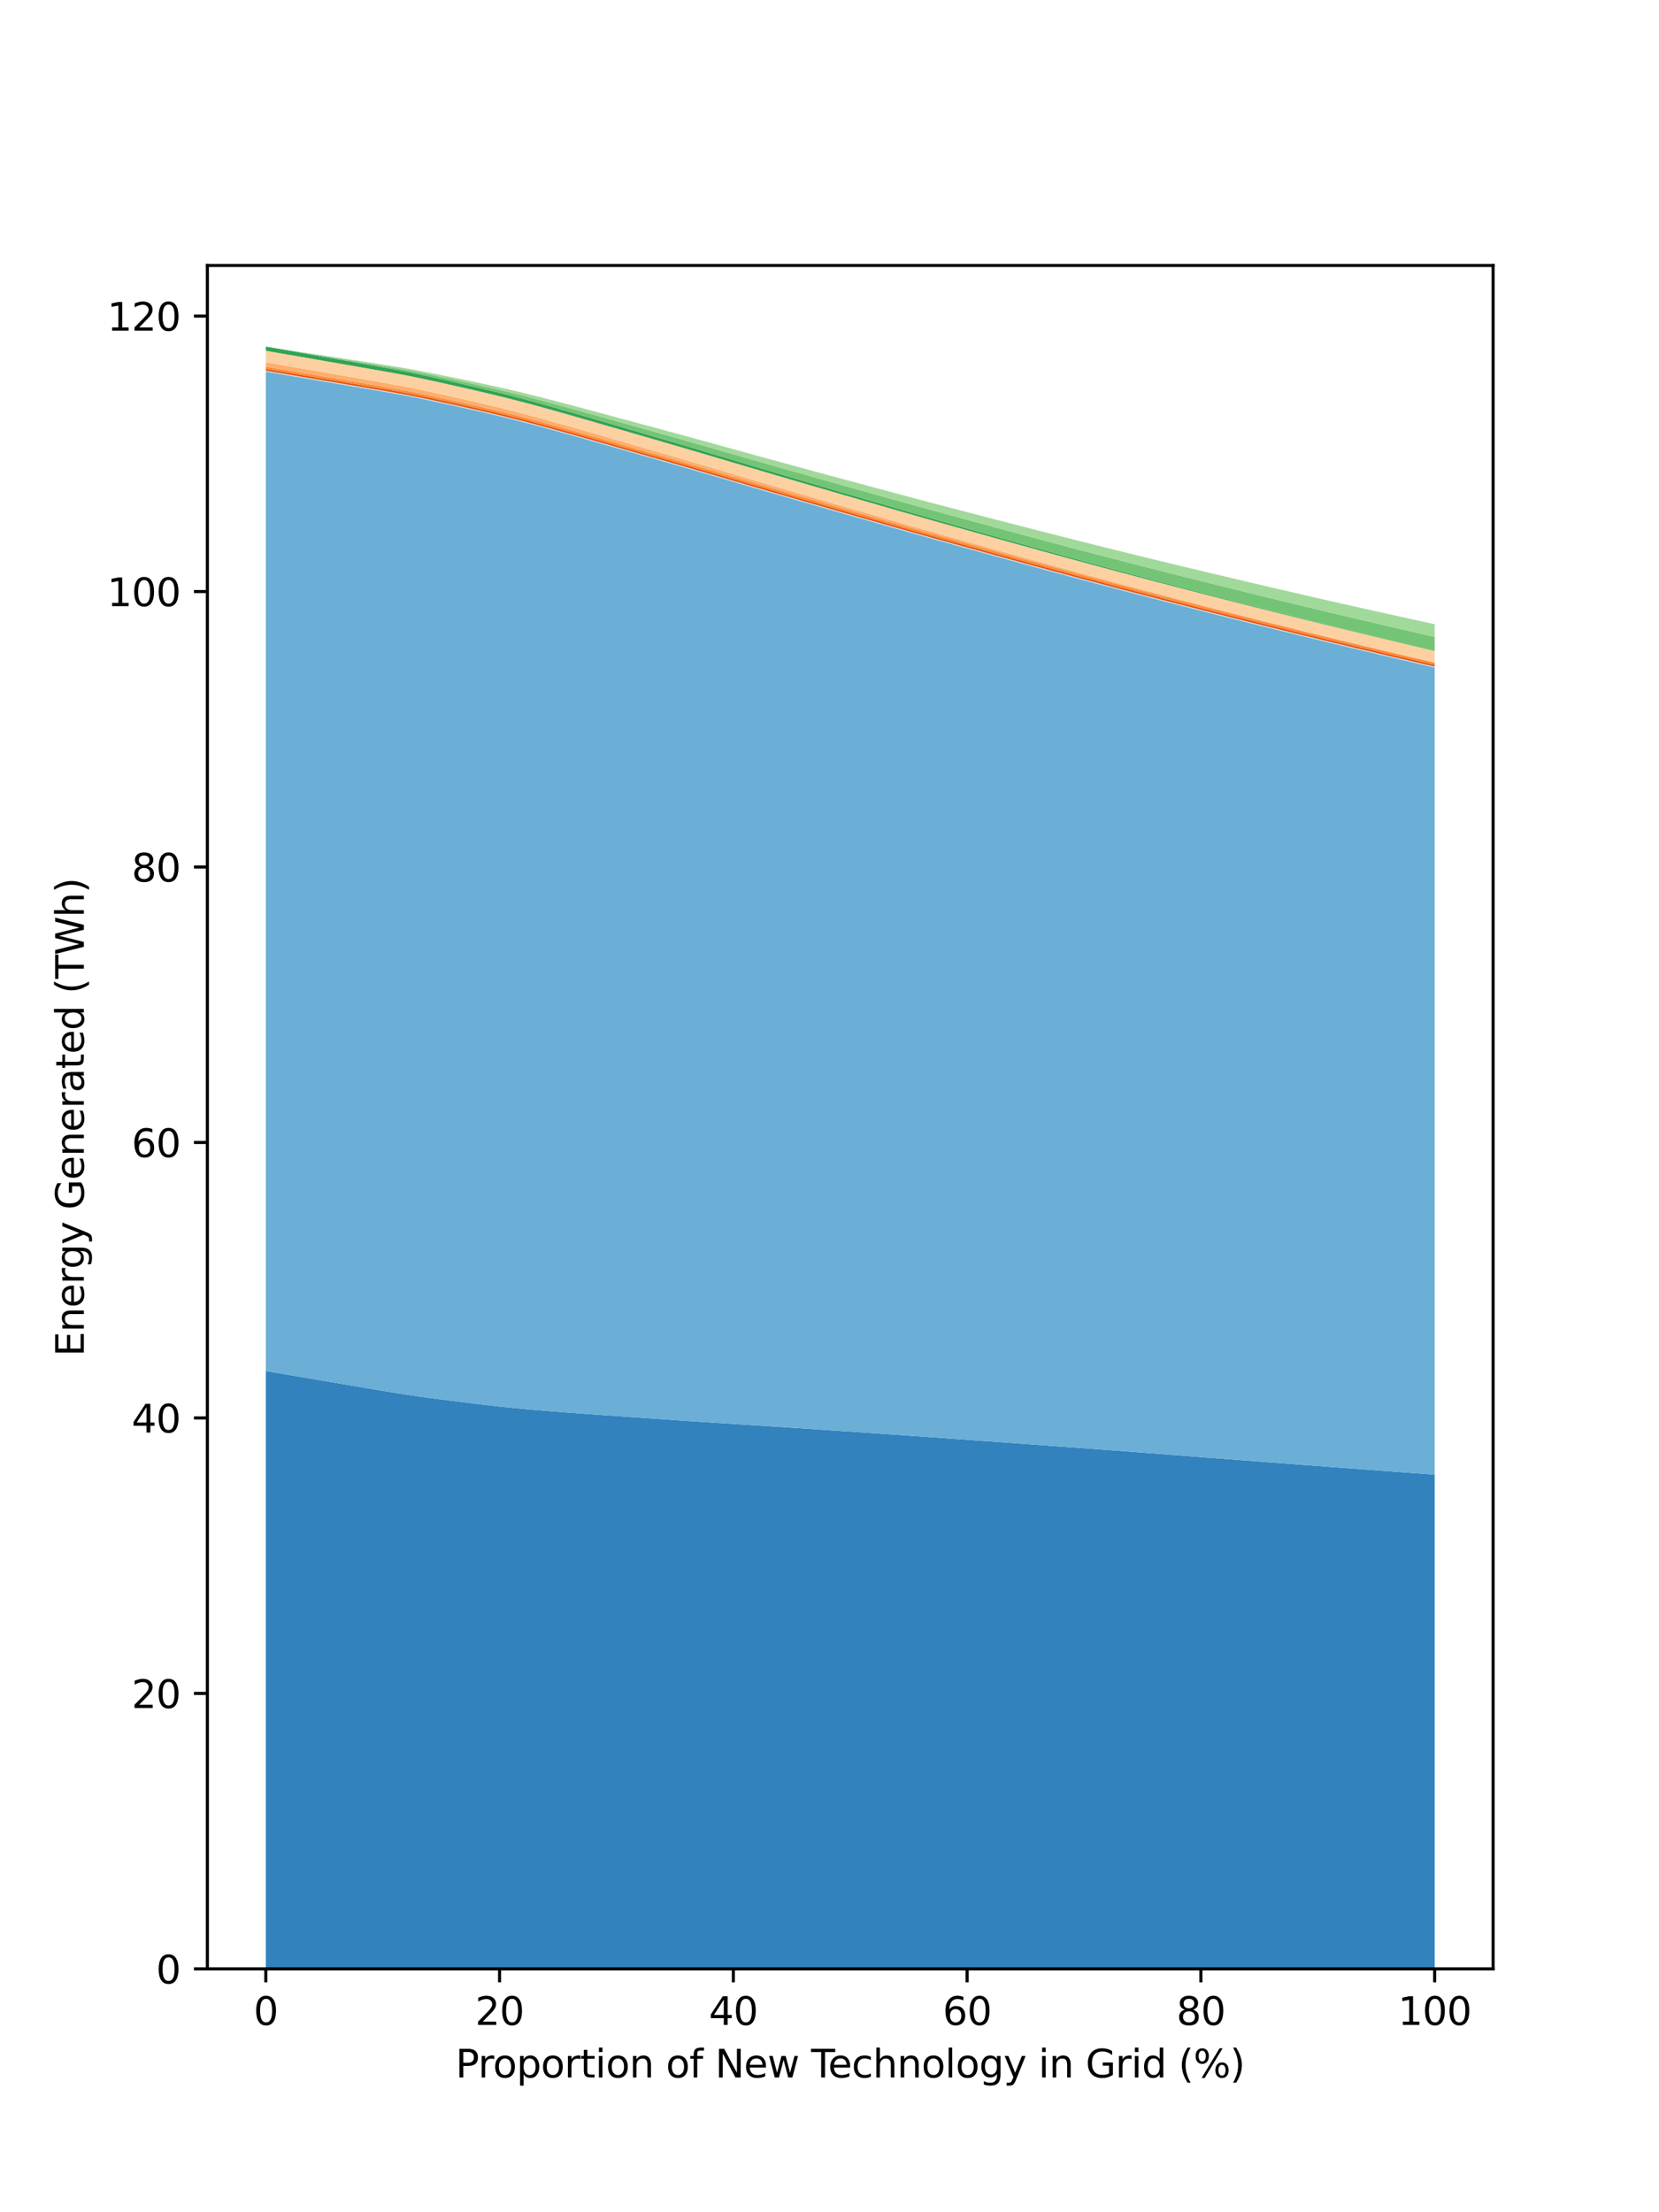 <?xml version="1.0" encoding="utf-8" standalone="no"?>
<!DOCTYPE svg PUBLIC "-//W3C//DTD SVG 1.1//EN"
  "http://www.w3.org/Graphics/SVG/1.1/DTD/svg11.dtd">
<svg height="576pt" version="1.1" viewBox="0 0 432 576" width="432pt" xmlns="http://www.w3.org/2000/svg" xmlns:xlink="http://www.w3.org/1999/xlink">
 <defs>
  <style type="text/css">*{stroke-linecap:butt;stroke-linejoin:round;}</style>
 </defs>
 <g id="figure_1">
  <g id="patch_1">
   <path d="M 0 576 
L 432 576 
L 432 0 
L 0 0 
z
" style="fill:#ffffff;"/>
  </g>
  <g id="axes_1">
   <g id="patch_2">
    <path d="M 54 512.64 
L 388.8 512.64 
L 388.8 69.12 
L 54 69.12 
z
" style="fill:#ffffff;"/>
   </g>
   <g id="PolyCollection_1">
    <path clip-path="url(#pd80a4481b0)" d="M 69.218 356.971 
L 69.218 512.64 
L 72.293 512.64 
L 75.367 512.64 
L 78.441 512.64 
L 81.516 512.64 
L 84.59 512.64 
L 87.664 512.64 
L 90.739 512.64 
L 93.813 512.64 
L 96.888 512.64 
L 99.962 512.64 
L 103.036 512.64 
L 106.111 512.64 
L 109.185 512.64 
L 112.26 512.64 
L 115.334 512.64 
L 118.408 512.64 
L 121.483 512.64 
L 124.557 512.64 
L 127.631 512.64 
L 130.706 512.64 
L 133.78 512.64 
L 136.855 512.64 
L 139.929 512.64 
L 143.003 512.64 
L 146.078 512.64 
L 149.152 512.64 
L 152.226 512.64 
L 155.301 512.64 
L 158.375 512.64 
L 161.45 512.64 
L 164.524 512.64 
L 167.598 512.64 
L 170.673 512.64 
L 173.747 512.64 
L 176.821 512.64 
L 179.896 512.64 
L 182.97 512.64 
L 186.045 512.64 
L 189.119 512.64 
L 192.193 512.64 
L 195.268 512.64 
L 198.342 512.64 
L 201.417 512.64 
L 204.491 512.64 
L 207.565 512.64 
L 210.64 512.64 
L 213.714 512.64 
L 216.788 512.64 
L 219.863 512.64 
L 222.937 512.64 
L 226.012 512.64 
L 229.086 512.64 
L 232.16 512.64 
L 235.235 512.64 
L 238.309 512.64 
L 241.383 512.64 
L 244.458 512.64 
L 247.532 512.64 
L 250.607 512.64 
L 253.681 512.64 
L 256.755 512.64 
L 259.83 512.64 
L 262.904 512.64 
L 265.979 512.64 
L 269.053 512.64 
L 272.127 512.64 
L 275.202 512.64 
L 278.276 512.64 
L 281.35 512.64 
L 284.425 512.64 
L 287.499 512.64 
L 290.574 512.64 
L 293.648 512.64 
L 296.722 512.64 
L 299.797 512.64 
L 302.871 512.64 
L 305.945 512.64 
L 309.02 512.64 
L 312.094 512.64 
L 315.169 512.64 
L 318.243 512.64 
L 321.317 512.64 
L 324.392 512.64 
L 327.466 512.64 
L 330.54 512.64 
L 333.615 512.64 
L 336.689 512.64 
L 339.764 512.64 
L 342.838 512.64 
L 345.912 512.64 
L 348.987 512.64 
L 352.061 512.64 
L 355.136 512.64 
L 358.21 512.64 
L 361.284 512.64 
L 364.359 512.64 
L 367.433 512.64 
L 370.507 512.64 
L 373.582 512.64 
L 373.582 383.949 
L 373.582 383.949 
L 370.507 383.724 
L 367.433 383.499 
L 364.359 383.273 
L 361.284 383.046 
L 358.21 382.819 
L 355.136 382.591 
L 352.061 382.362 
L 348.987 382.133 
L 345.912 381.903 
L 342.838 381.672 
L 339.764 381.442 
L 336.689 381.212 
L 333.615 380.981 
L 330.54 380.748 
L 327.466 380.514 
L 324.392 380.282 
L 321.317 380.05 
L 318.243 379.815 
L 315.169 379.579 
L 312.094 379.343 
L 309.02 379.107 
L 305.945 378.871 
L 302.871 378.635 
L 299.797 378.398 
L 296.722 378.163 
L 293.648 377.93 
L 290.574 377.698 
L 287.499 377.468 
L 284.425 377.239 
L 281.35 377.012 
L 278.276 376.787 
L 275.202 376.563 
L 272.127 376.34 
L 269.053 376.118 
L 265.979 375.897 
L 262.904 375.676 
L 259.83 375.456 
L 256.755 375.238 
L 253.681 375.021 
L 250.607 374.798 
L 247.532 374.575 
L 244.458 374.351 
L 241.383 374.129 
L 238.309 373.913 
L 235.235 373.7 
L 232.16 373.49 
L 229.086 373.283 
L 226.012 373.073 
L 222.937 372.863 
L 219.863 372.653 
L 216.788 372.446 
L 213.714 372.24 
L 210.64 372.035 
L 207.565 371.83 
L 204.491 371.627 
L 201.417 371.425 
L 198.342 371.225 
L 195.268 371.028 
L 192.193 370.832 
L 189.119 370.636 
L 186.045 370.438 
L 182.97 370.239 
L 179.896 370.036 
L 176.821 369.831 
L 173.747 369.622 
L 170.673 369.41 
L 167.598 369.193 
L 164.524 368.977 
L 161.45 368.762 
L 158.375 368.547 
L 155.301 368.33 
L 152.226 368.111 
L 149.152 367.887 
L 146.078 367.657 
L 143.003 367.416 
L 139.929 367.163 
L 136.855 366.893 
L 133.78 366.602 
L 130.706 366.287 
L 127.631 365.942 
L 124.557 365.584 
L 121.483 365.214 
L 118.408 364.829 
L 115.334 364.437 
L 112.26 364.037 
L 109.185 363.62 
L 106.111 363.18 
L 103.036 362.69 
L 99.962 362.183 
L 96.888 361.667 
L 93.813 361.147 
L 90.739 360.625 
L 87.664 360.103 
L 84.59 359.581 
L 81.516 359.059 
L 78.441 358.537 
L 75.367 358.015 
L 72.293 357.493 
L 69.218 356.971 
z
" style="fill:#3182bd;"/>
   </g>
   <g id="PolyCollection_2">
    <path clip-path="url(#pd80a4481b0)" d="M 69.218 96.784 
L 69.218 356.971 
L 72.293 357.493 
L 75.367 358.015 
L 78.441 358.537 
L 81.516 359.059 
L 84.59 359.581 
L 87.664 360.103 
L 90.739 360.625 
L 93.813 361.147 
L 96.888 361.667 
L 99.962 362.183 
L 103.036 362.69 
L 106.111 363.18 
L 109.185 363.62 
L 112.26 364.037 
L 115.334 364.437 
L 118.408 364.829 
L 121.483 365.214 
L 124.557 365.584 
L 127.631 365.942 
L 130.706 366.287 
L 133.78 366.602 
L 136.855 366.893 
L 139.929 367.163 
L 143.003 367.416 
L 146.078 367.657 
L 149.152 367.887 
L 152.226 368.111 
L 155.301 368.33 
L 158.375 368.547 
L 161.45 368.762 
L 164.524 368.977 
L 167.598 369.193 
L 170.673 369.41 
L 173.747 369.622 
L 176.821 369.831 
L 179.896 370.036 
L 182.97 370.239 
L 186.045 370.438 
L 189.119 370.636 
L 192.193 370.832 
L 195.268 371.028 
L 198.342 371.225 
L 201.417 371.425 
L 204.491 371.627 
L 207.565 371.83 
L 210.64 372.035 
L 213.714 372.24 
L 216.788 372.446 
L 219.863 372.653 
L 222.937 372.863 
L 226.012 373.073 
L 229.086 373.283 
L 232.16 373.49 
L 235.235 373.7 
L 238.309 373.913 
L 241.383 374.129 
L 244.458 374.351 
L 247.532 374.575 
L 250.607 374.798 
L 253.681 375.021 
L 256.755 375.238 
L 259.83 375.456 
L 262.904 375.676 
L 265.979 375.897 
L 269.053 376.118 
L 272.127 376.34 
L 275.202 376.563 
L 278.276 376.787 
L 281.35 377.012 
L 284.425 377.239 
L 287.499 377.468 
L 290.574 377.698 
L 293.648 377.93 
L 296.722 378.163 
L 299.797 378.398 
L 302.871 378.635 
L 305.945 378.871 
L 309.02 379.107 
L 312.094 379.343 
L 315.169 379.579 
L 318.243 379.815 
L 321.317 380.05 
L 324.392 380.282 
L 327.466 380.514 
L 330.54 380.748 
L 333.615 380.981 
L 336.689 381.212 
L 339.764 381.442 
L 342.838 381.672 
L 345.912 381.903 
L 348.987 382.133 
L 352.061 382.362 
L 355.136 382.591 
L 358.21 382.819 
L 361.284 383.046 
L 364.359 383.273 
L 367.433 383.499 
L 370.507 383.724 
L 373.582 383.949 
L 373.582 173.82 
L 373.582 173.82 
L 370.507 173.108 
L 367.433 172.39 
L 364.359 171.67 
L 361.284 170.946 
L 358.21 170.221 
L 355.136 169.492 
L 352.061 168.76 
L 348.987 168.024 
L 345.912 167.283 
L 342.838 166.536 
L 339.764 165.785 
L 336.689 165.031 
L 333.615 164.274 
L 330.54 163.514 
L 327.466 162.75 
L 324.392 161.98 
L 321.317 161.209 
L 318.243 160.435 
L 315.169 159.659 
L 312.094 158.88 
L 309.02 158.096 
L 305.945 157.308 
L 302.871 156.518 
L 299.797 155.724 
L 296.722 154.926 
L 293.648 154.123 
L 290.574 153.316 
L 287.499 152.505 
L 284.425 151.689 
L 281.35 150.87 
L 278.276 150.045 
L 275.202 149.217 
L 272.127 148.384 
L 269.053 147.548 
L 265.979 146.71 
L 262.904 145.869 
L 259.83 145.025 
L 256.755 144.177 
L 253.681 143.325 
L 250.607 142.479 
L 247.532 141.628 
L 244.458 140.774 
L 241.383 139.917 
L 238.309 139.054 
L 235.235 138.187 
L 232.16 137.313 
L 229.086 136.436 
L 226.012 135.561 
L 222.937 134.686 
L 219.863 133.809 
L 216.788 132.929 
L 213.714 132.048 
L 210.64 131.164 
L 207.565 130.279 
L 204.491 129.392 
L 201.417 128.502 
L 198.342 127.609 
L 195.268 126.712 
L 192.193 125.813 
L 189.119 124.913 
L 186.045 124.015 
L 182.97 123.119 
L 179.896 122.226 
L 176.821 121.337 
L 173.747 120.452 
L 170.673 119.57 
L 167.598 118.694 
L 164.524 117.817 
L 161.45 116.939 
L 158.375 116.06 
L 155.301 115.183 
L 152.226 114.31 
L 149.152 113.442 
L 146.078 112.582 
L 143.003 111.732 
L 139.929 110.898 
L 136.855 110.084 
L 133.78 109.294 
L 130.706 108.531 
L 127.631 107.804 
L 124.557 107.091 
L 121.483 106.393 
L 118.408 105.712 
L 115.334 105.039 
L 112.26 104.375 
L 109.185 103.731 
L 106.111 103.114 
L 103.036 102.554 
L 99.962 102.016 
L 96.888 101.486 
L 93.813 100.961 
L 90.739 100.439 
L 87.664 99.917 
L 84.59 99.395 
L 81.516 98.873 
L 78.441 98.351 
L 75.367 97.829 
L 72.293 97.307 
L 69.218 96.784 
z
" style="fill:#6baed6;"/>
   </g>
   <g id="PolyCollection_3">
    <path clip-path="url(#pd80a4481b0)" d="M 69.218 96.667 
L 69.218 96.784 
L 72.293 97.307 
L 75.367 97.829 
L 78.441 98.351 
L 81.516 98.873 
L 84.59 99.395 
L 87.664 99.917 
L 90.739 100.439 
L 93.813 100.961 
L 96.888 101.486 
L 99.962 102.016 
L 103.036 102.554 
L 106.111 103.114 
L 109.185 103.731 
L 112.26 104.375 
L 115.334 105.039 
L 118.408 105.712 
L 121.483 106.393 
L 124.557 107.091 
L 127.631 107.804 
L 130.706 108.531 
L 133.78 109.294 
L 136.855 110.084 
L 139.929 110.898 
L 143.003 111.732 
L 146.078 112.582 
L 149.152 113.442 
L 152.226 114.31 
L 155.301 115.183 
L 158.375 116.06 
L 161.45 116.939 
L 164.524 117.817 
L 167.598 118.694 
L 170.673 119.57 
L 173.747 120.452 
L 176.821 121.337 
L 179.896 122.226 
L 182.97 123.119 
L 186.045 124.015 
L 189.119 124.913 
L 192.193 125.813 
L 195.268 126.712 
L 198.342 127.609 
L 201.417 128.502 
L 204.491 129.392 
L 207.565 130.279 
L 210.64 131.164 
L 213.714 132.048 
L 216.788 132.929 
L 219.863 133.809 
L 222.937 134.686 
L 226.012 135.561 
L 229.086 136.436 
L 232.16 137.313 
L 235.235 138.187 
L 238.309 139.054 
L 241.383 139.917 
L 244.458 140.774 
L 247.532 141.628 
L 250.607 142.479 
L 253.681 143.325 
L 256.755 144.177 
L 259.83 145.025 
L 262.904 145.869 
L 265.979 146.71 
L 269.053 147.548 
L 272.127 148.384 
L 275.202 149.217 
L 278.276 150.045 
L 281.35 150.87 
L 284.425 151.689 
L 287.499 152.505 
L 290.574 153.316 
L 293.648 154.123 
L 296.722 154.926 
L 299.797 155.724 
L 302.871 156.518 
L 305.945 157.308 
L 309.02 158.096 
L 312.094 158.88 
L 315.169 159.659 
L 318.243 160.435 
L 321.317 161.209 
L 324.392 161.98 
L 327.466 162.75 
L 330.54 163.514 
L 333.615 164.274 
L 336.689 165.031 
L 339.764 165.785 
L 342.838 166.536 
L 345.912 167.283 
L 348.987 168.024 
L 352.061 168.76 
L 355.136 169.492 
L 358.21 170.221 
L 361.284 170.946 
L 364.359 171.67 
L 367.433 172.39 
L 370.507 173.108 
L 373.582 173.82 
L 373.582 173.706 
L 373.582 173.706 
L 370.507 172.993 
L 367.433 172.275 
L 364.359 171.555 
L 361.284 170.831 
L 358.21 170.106 
L 355.136 169.377 
L 352.061 168.645 
L 348.987 167.909 
L 345.912 167.167 
L 342.838 166.421 
L 339.764 165.669 
L 336.689 164.915 
L 333.615 164.158 
L 330.54 163.398 
L 327.466 162.633 
L 324.392 161.864 
L 321.317 161.092 
L 318.243 160.319 
L 315.169 159.543 
L 312.094 158.763 
L 309.02 157.979 
L 305.945 157.191 
L 302.871 156.401 
L 299.797 155.607 
L 296.722 154.809 
L 293.648 154.007 
L 290.574 153.199 
L 287.499 152.388 
L 284.425 151.572 
L 281.35 150.753 
L 278.276 149.928 
L 275.202 149.099 
L 272.127 148.267 
L 269.053 147.431 
L 265.979 146.593 
L 262.904 145.751 
L 259.83 144.907 
L 256.755 144.06 
L 253.681 143.208 
L 250.607 142.361 
L 247.532 141.51 
L 244.458 140.657 
L 241.383 139.8 
L 238.309 138.937 
L 235.235 138.069 
L 232.16 137.196 
L 229.086 136.319 
L 226.012 135.443 
L 222.937 134.568 
L 219.863 133.691 
L 216.788 132.812 
L 213.714 131.93 
L 210.64 131.046 
L 207.565 130.161 
L 204.491 129.274 
L 201.417 128.384 
L 198.342 127.492 
L 195.268 126.594 
L 192.193 125.695 
L 189.119 124.795 
L 186.045 123.897 
L 182.97 123.001 
L 179.896 122.109 
L 176.821 121.219 
L 173.747 120.334 
L 170.673 119.452 
L 167.598 118.576 
L 164.524 117.699 
L 161.45 116.821 
L 158.375 115.943 
L 155.301 115.066 
L 152.226 114.192 
L 149.152 113.325 
L 146.078 112.464 
L 143.003 111.614 
L 139.929 110.78 
L 136.855 109.966 
L 133.78 109.176 
L 130.706 108.413 
L 127.631 107.686 
L 124.557 106.973 
L 121.483 106.275 
L 118.408 105.594 
L 115.334 104.921 
L 112.26 104.257 
L 109.185 103.613 
L 106.111 102.997 
L 103.036 102.437 
L 99.962 101.898 
L 96.888 101.368 
L 93.813 100.843 
L 90.739 100.321 
L 87.664 99.799 
L 84.59 99.277 
L 81.516 98.755 
L 78.441 98.233 
L 75.367 97.711 
L 72.293 97.189 
L 69.218 96.667 
z
" style="fill:#9ecae1;"/>
   </g>
   <g id="PolyCollection_4">
    <path clip-path="url(#pd80a4481b0)" d="M 69.218 96.524 
L 69.218 96.667 
L 72.293 97.189 
L 75.367 97.711 
L 78.441 98.233 
L 81.516 98.755 
L 84.59 99.277 
L 87.664 99.799 
L 90.739 100.321 
L 93.813 100.843 
L 96.888 101.368 
L 99.962 101.898 
L 103.036 102.437 
L 106.111 102.997 
L 109.185 103.613 
L 112.26 104.257 
L 115.334 104.921 
L 118.408 105.594 
L 121.483 106.275 
L 124.557 106.973 
L 127.631 107.686 
L 130.706 108.413 
L 133.78 109.176 
L 136.855 109.966 
L 139.929 110.78 
L 143.003 111.614 
L 146.078 112.464 
L 149.152 113.325 
L 152.226 114.192 
L 155.301 115.066 
L 158.375 115.943 
L 161.45 116.821 
L 164.524 117.699 
L 167.598 118.576 
L 170.673 119.452 
L 173.747 120.334 
L 176.821 121.219 
L 179.896 122.109 
L 182.97 123.001 
L 186.045 123.897 
L 189.119 124.795 
L 192.193 125.695 
L 195.268 126.594 
L 198.342 127.492 
L 201.417 128.384 
L 204.491 129.274 
L 207.565 130.161 
L 210.64 131.046 
L 213.714 131.93 
L 216.788 132.812 
L 219.863 133.691 
L 222.937 134.568 
L 226.012 135.443 
L 229.086 136.319 
L 232.16 137.196 
L 235.235 138.069 
L 238.309 138.937 
L 241.383 139.8 
L 244.458 140.657 
L 247.532 141.51 
L 250.607 142.361 
L 253.681 143.208 
L 256.755 144.06 
L 259.83 144.907 
L 262.904 145.751 
L 265.979 146.593 
L 269.053 147.431 
L 272.127 148.267 
L 275.202 149.099 
L 278.276 149.928 
L 281.35 150.753 
L 284.425 151.572 
L 287.499 152.388 
L 290.574 153.199 
L 293.648 154.007 
L 296.722 154.809 
L 299.797 155.607 
L 302.871 156.401 
L 305.945 157.191 
L 309.02 157.979 
L 312.094 158.763 
L 315.169 159.543 
L 318.243 160.319 
L 321.317 161.092 
L 324.392 161.864 
L 327.466 162.633 
L 330.54 163.398 
L 333.615 164.158 
L 336.689 164.915 
L 339.764 165.669 
L 342.838 166.421 
L 345.912 167.167 
L 348.987 167.909 
L 352.061 168.645 
L 355.136 169.377 
L 358.21 170.106 
L 361.284 170.831 
L 364.359 171.555 
L 367.433 172.275 
L 370.507 172.993 
L 373.582 173.706 
L 373.582 173.562 
L 373.582 173.562 
L 370.507 172.85 
L 367.433 172.132 
L 364.359 171.412 
L 361.284 170.688 
L 358.21 169.963 
L 355.136 169.234 
L 352.061 168.502 
L 348.987 167.766 
L 345.912 167.024 
L 342.838 166.278 
L 339.764 165.526 
L 336.689 164.772 
L 333.615 164.015 
L 330.54 163.255 
L 327.466 162.49 
L 324.392 161.721 
L 321.317 160.949 
L 318.243 160.176 
L 315.169 159.4 
L 312.094 158.62 
L 309.02 157.836 
L 305.945 157.048 
L 302.871 156.258 
L 299.797 155.464 
L 296.722 154.666 
L 293.648 153.863 
L 290.574 153.056 
L 287.499 152.244 
L 284.425 151.429 
L 281.35 150.61 
L 278.276 149.785 
L 275.202 148.956 
L 272.127 148.124 
L 269.053 147.288 
L 265.979 146.45 
L 262.904 145.608 
L 259.83 144.764 
L 256.755 143.917 
L 253.681 143.065 
L 250.607 142.218 
L 247.532 141.367 
L 244.458 140.514 
L 241.383 139.657 
L 238.309 138.794 
L 235.235 137.926 
L 232.16 137.052 
L 229.086 136.176 
L 226.012 135.3 
L 222.937 134.425 
L 219.863 133.548 
L 216.788 132.668 
L 213.714 131.787 
L 210.64 130.903 
L 207.565 130.018 
L 204.491 129.131 
L 201.417 128.241 
L 198.342 127.349 
L 195.268 126.451 
L 192.193 125.552 
L 189.119 124.652 
L 186.045 123.754 
L 182.97 122.858 
L 179.896 121.965 
L 176.821 121.076 
L 173.747 120.191 
L 170.673 119.309 
L 167.598 118.433 
L 164.524 117.556 
L 161.45 116.678 
L 158.375 115.799 
L 155.301 114.923 
L 152.226 114.049 
L 149.152 113.182 
L 146.078 112.321 
L 143.003 111.471 
L 139.929 110.637 
L 136.855 109.823 
L 133.78 109.033 
L 130.706 108.27 
L 127.631 107.543 
L 124.557 106.83 
L 121.483 106.132 
L 118.408 105.451 
L 115.334 104.778 
L 112.26 104.114 
L 109.185 103.47 
L 106.111 102.853 
L 103.036 102.294 
L 99.962 101.755 
L 96.888 101.225 
L 93.813 100.7 
L 90.739 100.178 
L 87.664 99.656 
L 84.59 99.134 
L 81.516 98.612 
L 78.441 98.09 
L 75.367 97.568 
L 72.293 97.046 
L 69.218 96.524 
z
" style="fill:#c6dbef;"/>
   </g>
   <g id="PolyCollection_5">
    <path clip-path="url(#pd80a4481b0)" d="M 69.218 96.047 
L 69.218 96.524 
L 72.293 97.046 
L 75.367 97.568 
L 78.441 98.09 
L 81.516 98.612 
L 84.59 99.134 
L 87.664 99.656 
L 90.739 100.178 
L 93.813 100.7 
L 96.888 101.225 
L 99.962 101.755 
L 103.036 102.294 
L 106.111 102.853 
L 109.185 103.47 
L 112.26 104.114 
L 115.334 104.778 
L 118.408 105.451 
L 121.483 106.132 
L 124.557 106.83 
L 127.631 107.543 
L 130.706 108.27 
L 133.78 109.033 
L 136.855 109.823 
L 139.929 110.637 
L 143.003 111.471 
L 146.078 112.321 
L 149.152 113.182 
L 152.226 114.049 
L 155.301 114.923 
L 158.375 115.799 
L 161.45 116.678 
L 164.524 117.556 
L 167.598 118.433 
L 170.673 119.309 
L 173.747 120.191 
L 176.821 121.076 
L 179.896 121.965 
L 182.97 122.858 
L 186.045 123.754 
L 189.119 124.652 
L 192.193 125.552 
L 195.268 126.451 
L 198.342 127.349 
L 201.417 128.241 
L 204.491 129.131 
L 207.565 130.018 
L 210.64 130.903 
L 213.714 131.787 
L 216.788 132.668 
L 219.863 133.548 
L 222.937 134.425 
L 226.012 135.3 
L 229.086 136.176 
L 232.16 137.052 
L 235.235 137.926 
L 238.309 138.794 
L 241.383 139.657 
L 244.458 140.514 
L 247.532 141.367 
L 250.607 142.218 
L 253.681 143.065 
L 256.755 143.917 
L 259.83 144.764 
L 262.904 145.608 
L 265.979 146.45 
L 269.053 147.288 
L 272.127 148.124 
L 275.202 148.956 
L 278.276 149.785 
L 281.35 150.61 
L 284.425 151.429 
L 287.499 152.244 
L 290.574 153.056 
L 293.648 153.863 
L 296.722 154.666 
L 299.797 155.464 
L 302.871 156.258 
L 305.945 157.048 
L 309.02 157.836 
L 312.094 158.62 
L 315.169 159.4 
L 318.243 160.176 
L 321.317 160.949 
L 324.392 161.721 
L 327.466 162.49 
L 330.54 163.255 
L 333.615 164.015 
L 336.689 164.772 
L 339.764 165.526 
L 342.838 166.278 
L 345.912 167.024 
L 348.987 167.766 
L 352.061 168.502 
L 355.136 169.234 
L 358.21 169.963 
L 361.284 170.688 
L 364.359 171.412 
L 367.433 172.132 
L 370.507 172.85 
L 373.582 173.562 
L 373.582 173.086 
L 373.582 173.086 
L 370.507 172.374 
L 367.433 171.656 
L 364.359 170.935 
L 361.284 170.212 
L 358.21 169.486 
L 355.136 168.758 
L 352.061 168.025 
L 348.987 167.289 
L 345.912 166.548 
L 342.838 165.801 
L 339.764 165.05 
L 336.689 164.296 
L 333.615 163.538 
L 330.54 162.779 
L 327.466 162.014 
L 324.392 161.245 
L 321.317 160.473 
L 318.243 159.699 
L 315.169 158.923 
L 312.094 158.144 
L 309.02 157.36 
L 305.945 156.572 
L 302.871 155.782 
L 299.797 154.988 
L 296.722 154.19 
L 293.648 153.387 
L 290.574 152.58 
L 287.499 151.768 
L 284.425 150.953 
L 281.35 150.133 
L 278.276 149.308 
L 275.202 148.48 
L 272.127 147.647 
L 269.053 146.812 
L 265.979 145.973 
L 262.904 145.132 
L 259.83 144.288 
L 256.755 143.44 
L 253.681 142.588 
L 250.607 141.742 
L 247.532 140.891 
L 244.458 140.037 
L 241.383 139.18 
L 238.309 138.317 
L 235.235 137.45 
L 232.16 136.576 
L 229.086 135.699 
L 226.012 134.824 
L 222.937 133.949 
L 219.863 133.072 
L 216.788 132.192 
L 213.714 131.311 
L 210.64 130.427 
L 207.565 129.542 
L 204.491 128.655 
L 201.417 127.765 
L 198.342 126.872 
L 195.268 125.975 
L 192.193 125.075 
L 189.119 124.176 
L 186.045 123.278 
L 182.97 122.382 
L 179.896 121.489 
L 176.821 120.6 
L 173.747 119.714 
L 170.673 118.833 
L 167.598 117.956 
L 164.524 117.08 
L 161.45 116.202 
L 158.375 115.323 
L 155.301 114.446 
L 152.226 113.573 
L 149.152 112.705 
L 146.078 111.844 
L 143.003 110.995 
L 139.929 110.161 
L 136.855 109.347 
L 133.78 108.557 
L 130.706 107.794 
L 127.631 107.066 
L 124.557 106.354 
L 121.483 105.656 
L 118.408 104.974 
L 115.334 104.301 
L 112.26 103.638 
L 109.185 102.994 
L 106.111 102.377 
L 103.036 101.817 
L 99.962 101.278 
L 96.888 100.748 
L 93.813 100.224 
L 90.739 99.702 
L 87.664 99.18 
L 84.59 98.658 
L 81.516 98.136 
L 78.441 97.613 
L 75.367 97.091 
L 72.293 96.569 
L 69.218 96.047 
z
" style="fill:#e6550d;"/>
   </g>
   <g id="PolyCollection_6">
    <path clip-path="url(#pd80a4481b0)" d="M 69.218 95.471 
L 69.218 96.047 
L 72.293 96.569 
L 75.367 97.091 
L 78.441 97.613 
L 81.516 98.136 
L 84.59 98.658 
L 87.664 99.18 
L 90.739 99.702 
L 93.813 100.224 
L 96.888 100.748 
L 99.962 101.278 
L 103.036 101.817 
L 106.111 102.377 
L 109.185 102.994 
L 112.26 103.638 
L 115.334 104.301 
L 118.408 104.974 
L 121.483 105.656 
L 124.557 106.354 
L 127.631 107.066 
L 130.706 107.794 
L 133.78 108.557 
L 136.855 109.347 
L 139.929 110.161 
L 143.003 110.995 
L 146.078 111.844 
L 149.152 112.705 
L 152.226 113.573 
L 155.301 114.446 
L 158.375 115.323 
L 161.45 116.202 
L 164.524 117.08 
L 167.598 117.956 
L 170.673 118.833 
L 173.747 119.714 
L 176.821 120.6 
L 179.896 121.489 
L 182.97 122.382 
L 186.045 123.278 
L 189.119 124.176 
L 192.193 125.075 
L 195.268 125.975 
L 198.342 126.872 
L 201.417 127.765 
L 204.491 128.655 
L 207.565 129.542 
L 210.64 130.427 
L 213.714 131.311 
L 216.788 132.192 
L 219.863 133.072 
L 222.937 133.949 
L 226.012 134.824 
L 229.086 135.699 
L 232.16 136.576 
L 235.235 137.45 
L 238.309 138.317 
L 241.383 139.18 
L 244.458 140.037 
L 247.532 140.891 
L 250.607 141.742 
L 253.681 142.588 
L 256.755 143.44 
L 259.83 144.288 
L 262.904 145.132 
L 265.979 145.973 
L 269.053 146.812 
L 272.127 147.647 
L 275.202 148.48 
L 278.276 149.308 
L 281.35 150.133 
L 284.425 150.953 
L 287.499 151.768 
L 290.574 152.58 
L 293.648 153.387 
L 296.722 154.19 
L 299.797 154.988 
L 302.871 155.782 
L 305.945 156.572 
L 309.02 157.36 
L 312.094 158.144 
L 315.169 158.923 
L 318.243 159.699 
L 321.317 160.473 
L 324.392 161.245 
L 327.466 162.014 
L 330.54 162.779 
L 333.615 163.538 
L 336.689 164.296 
L 339.764 165.05 
L 342.838 165.801 
L 345.912 166.548 
L 348.987 167.289 
L 352.061 168.025 
L 355.136 168.758 
L 358.21 169.486 
L 361.284 170.212 
L 364.359 170.935 
L 367.433 171.656 
L 370.507 172.374 
L 373.582 173.086 
L 373.582 172.51 
L 373.582 172.51 
L 370.507 171.798 
L 367.433 171.08 
L 364.359 170.359 
L 361.284 169.636 
L 358.21 168.91 
L 355.136 168.182 
L 352.061 167.449 
L 348.987 166.713 
L 345.912 165.972 
L 342.838 165.225 
L 339.764 164.474 
L 336.689 163.72 
L 333.615 162.962 
L 330.54 162.203 
L 327.466 161.438 
L 324.392 160.669 
L 321.317 159.897 
L 318.243 159.123 
L 315.169 158.347 
L 312.094 157.568 
L 309.02 156.783 
L 305.945 155.996 
L 302.871 155.206 
L 299.797 154.412 
L 296.722 153.614 
L 293.648 152.811 
L 290.574 152.004 
L 287.499 151.192 
L 284.425 150.377 
L 281.35 149.557 
L 278.276 148.732 
L 275.202 147.904 
L 272.127 147.071 
L 269.053 146.235 
L 265.979 145.397 
L 262.904 144.556 
L 259.83 143.712 
L 256.755 142.864 
L 253.681 142.012 
L 250.607 141.166 
L 247.532 140.314 
L 244.458 139.461 
L 241.383 138.604 
L 238.309 137.741 
L 235.235 136.873 
L 232.16 136 
L 229.086 135.123 
L 226.012 134.248 
L 222.937 133.373 
L 219.863 132.496 
L 216.788 131.616 
L 213.714 130.734 
L 210.64 129.851 
L 207.565 128.966 
L 204.491 128.078 
L 201.417 127.188 
L 198.342 126.296 
L 195.268 125.399 
L 192.193 124.499 
L 189.119 123.6 
L 186.045 122.702 
L 182.97 121.806 
L 179.896 120.913 
L 176.821 120.024 
L 173.747 119.138 
L 170.673 118.257 
L 167.598 117.38 
L 164.524 116.503 
L 161.45 115.625 
L 158.375 114.747 
L 155.301 113.87 
L 152.226 112.997 
L 149.152 112.129 
L 146.078 111.268 
L 143.003 110.419 
L 139.929 109.584 
L 136.855 108.77 
L 133.78 107.98 
L 130.706 107.217 
L 127.631 106.49 
L 124.557 105.778 
L 121.483 105.079 
L 118.408 104.398 
L 115.334 103.725 
L 112.26 103.061 
L 109.185 102.417 
L 106.111 101.801 
L 103.036 101.241 
L 99.962 100.702 
L 96.888 100.172 
L 93.813 99.648 
L 90.739 99.125 
L 87.664 98.603 
L 84.59 98.081 
L 81.516 97.559 
L 78.441 97.037 
L 75.367 96.515 
L 72.293 95.993 
L 69.218 95.471 
z
" style="fill:#fd8d3c;"/>
   </g>
   <g id="PolyCollection_7">
    <path clip-path="url(#pd80a4481b0)" d="M 69.218 94.324 
L 69.218 95.471 
L 72.293 95.993 
L 75.367 96.515 
L 78.441 97.037 
L 81.516 97.559 
L 84.59 98.081 
L 87.664 98.603 
L 90.739 99.125 
L 93.813 99.648 
L 96.888 100.172 
L 99.962 100.702 
L 103.036 101.241 
L 106.111 101.801 
L 109.185 102.417 
L 112.26 103.061 
L 115.334 103.725 
L 118.408 104.398 
L 121.483 105.079 
L 124.557 105.778 
L 127.631 106.49 
L 130.706 107.217 
L 133.78 107.98 
L 136.855 108.77 
L 139.929 109.584 
L 143.003 110.419 
L 146.078 111.268 
L 149.152 112.129 
L 152.226 112.997 
L 155.301 113.87 
L 158.375 114.747 
L 161.45 115.625 
L 164.524 116.503 
L 167.598 117.38 
L 170.673 118.257 
L 173.747 119.138 
L 176.821 120.024 
L 179.896 120.913 
L 182.97 121.806 
L 186.045 122.702 
L 189.119 123.6 
L 192.193 124.499 
L 195.268 125.399 
L 198.342 126.296 
L 201.417 127.188 
L 204.491 128.078 
L 207.565 128.966 
L 210.64 129.851 
L 213.714 130.734 
L 216.788 131.616 
L 219.863 132.496 
L 222.937 133.373 
L 226.012 134.248 
L 229.086 135.123 
L 232.16 136 
L 235.235 136.873 
L 238.309 137.741 
L 241.383 138.604 
L 244.458 139.461 
L 247.532 140.314 
L 250.607 141.166 
L 253.681 142.012 
L 256.755 142.864 
L 259.83 143.712 
L 262.904 144.556 
L 265.979 145.397 
L 269.053 146.235 
L 272.127 147.071 
L 275.202 147.904 
L 278.276 148.732 
L 281.35 149.557 
L 284.425 150.377 
L 287.499 151.192 
L 290.574 152.004 
L 293.648 152.811 
L 296.722 153.614 
L 299.797 154.412 
L 302.871 155.206 
L 305.945 155.996 
L 309.02 156.783 
L 312.094 157.568 
L 315.169 158.347 
L 318.243 159.123 
L 321.317 159.897 
L 324.392 160.669 
L 327.466 161.438 
L 330.54 162.203 
L 333.615 162.962 
L 336.689 163.72 
L 339.764 164.474 
L 342.838 165.225 
L 345.912 165.972 
L 348.987 166.713 
L 352.061 167.449 
L 355.136 168.182 
L 358.21 168.91 
L 361.284 169.636 
L 364.359 170.359 
L 367.433 171.08 
L 370.507 171.798 
L 373.582 172.51 
L 373.582 172.51 
L 373.582 172.51 
L 370.507 171.786 
L 367.433 171.057 
L 364.359 170.325 
L 361.284 169.59 
L 358.21 168.852 
L 355.136 168.112 
L 352.061 167.368 
L 348.987 166.621 
L 345.912 165.868 
L 342.838 165.109 
L 339.764 164.347 
L 336.689 163.581 
L 333.615 162.812 
L 330.54 162.041 
L 327.466 161.264 
L 324.392 160.484 
L 321.317 159.7 
L 318.243 158.915 
L 315.169 158.127 
L 312.094 157.336 
L 309.02 156.54 
L 305.945 155.741 
L 302.871 154.94 
L 299.797 154.134 
L 296.722 153.324 
L 293.648 152.51 
L 290.574 151.691 
L 287.499 150.868 
L 284.425 150.041 
L 281.35 149.21 
L 278.276 148.373 
L 275.202 147.533 
L 272.127 146.689 
L 269.053 145.842 
L 265.979 144.992 
L 262.904 144.139 
L 259.83 143.284 
L 256.755 142.424 
L 253.681 141.561 
L 250.607 140.702 
L 247.532 139.84 
L 244.458 138.975 
L 241.383 138.106 
L 238.309 137.232 
L 235.235 136.352 
L 232.16 135.467 
L 229.086 134.579 
L 226.012 133.692 
L 222.937 132.805 
L 219.863 131.917 
L 216.788 131.025 
L 213.714 130.132 
L 210.64 129.237 
L 207.565 128.34 
L 204.491 127.441 
L 201.417 126.54 
L 198.342 125.636 
L 195.268 124.727 
L 192.193 123.816 
L 189.119 122.905 
L 186.045 121.995 
L 182.97 121.088 
L 179.896 120.183 
L 176.821 119.282 
L 173.747 118.385 
L 170.673 117.492 
L 167.598 116.604 
L 164.524 115.716 
L 161.45 114.826 
L 158.375 113.936 
L 155.301 113.048 
L 152.226 112.163 
L 149.152 111.283 
L 146.078 110.411 
L 143.003 109.55 
L 139.929 108.704 
L 136.855 107.879 
L 133.78 107.077 
L 130.706 106.302 
L 127.631 105.563 
L 124.557 104.839 
L 121.483 104.13 
L 118.408 103.437 
L 115.334 102.752 
L 112.26 102.077 
L 109.185 101.421 
L 106.111 100.793 
L 103.036 100.222 
L 99.962 99.671 
L 96.888 99.13 
L 93.813 98.594 
L 90.739 98.06 
L 87.664 97.526 
L 84.59 96.993 
L 81.516 96.459 
L 78.441 95.925 
L 75.367 95.392 
L 72.293 94.858 
L 69.218 94.324 
z
" style="fill:#fdae6b;"/>
   </g>
   <g id="PolyCollection_8">
    <path clip-path="url(#pd80a4481b0)" d="M 69.218 91.326 
L 69.218 94.324 
L 72.293 94.858 
L 75.367 95.392 
L 78.441 95.925 
L 81.516 96.459 
L 84.59 96.993 
L 87.664 97.526 
L 90.739 98.06 
L 93.813 98.594 
L 96.888 99.13 
L 99.962 99.671 
L 103.036 100.222 
L 106.111 100.793 
L 109.185 101.421 
L 112.26 102.077 
L 115.334 102.752 
L 118.408 103.437 
L 121.483 104.13 
L 124.557 104.839 
L 127.631 105.563 
L 130.706 106.302 
L 133.78 107.077 
L 136.855 107.879 
L 139.929 108.704 
L 143.003 109.55 
L 146.078 110.411 
L 149.152 111.283 
L 152.226 112.163 
L 155.301 113.048 
L 158.375 113.936 
L 161.45 114.826 
L 164.524 115.716 
L 167.598 116.604 
L 170.673 117.492 
L 173.747 118.385 
L 176.821 119.282 
L 179.896 120.183 
L 182.97 121.088 
L 186.045 121.995 
L 189.119 122.905 
L 192.193 123.816 
L 195.268 124.727 
L 198.342 125.636 
L 201.417 126.54 
L 204.491 127.441 
L 207.565 128.34 
L 210.64 129.237 
L 213.714 130.132 
L 216.788 131.025 
L 219.863 131.917 
L 222.937 132.805 
L 226.012 133.692 
L 229.086 134.579 
L 232.16 135.467 
L 235.235 136.352 
L 238.309 137.232 
L 241.383 138.106 
L 244.458 138.975 
L 247.532 139.84 
L 250.607 140.702 
L 253.681 141.561 
L 256.755 142.424 
L 259.83 143.284 
L 262.904 144.139 
L 265.979 144.992 
L 269.053 145.842 
L 272.127 146.689 
L 275.202 147.533 
L 278.276 148.373 
L 281.35 149.21 
L 284.425 150.041 
L 287.499 150.868 
L 290.574 151.691 
L 293.648 152.51 
L 296.722 153.324 
L 299.797 154.134 
L 302.871 154.94 
L 305.945 155.741 
L 309.02 156.54 
L 312.094 157.336 
L 315.169 158.127 
L 318.243 158.915 
L 321.317 159.7 
L 324.392 160.484 
L 327.466 161.264 
L 330.54 162.041 
L 333.615 162.812 
L 336.689 163.581 
L 339.764 164.347 
L 342.838 165.109 
L 345.912 165.868 
L 348.987 166.621 
L 352.061 167.368 
L 355.136 168.112 
L 358.21 168.852 
L 361.284 169.59 
L 364.359 170.325 
L 367.433 171.057 
L 370.507 171.786 
L 373.582 172.51 
L 373.582 169.512 
L 373.582 169.512 
L 370.507 168.787 
L 367.433 168.058 
L 364.359 167.326 
L 361.284 166.591 
L 358.21 165.854 
L 355.136 165.113 
L 352.061 164.37 
L 348.987 163.622 
L 345.912 162.869 
L 342.838 162.111 
L 339.764 161.348 
L 336.689 160.582 
L 333.615 159.813 
L 330.54 159.042 
L 327.466 158.266 
L 324.392 157.485 
L 321.317 156.701 
L 318.243 155.916 
L 315.169 155.129 
L 312.094 154.337 
L 309.02 153.542 
L 305.945 152.743 
L 302.871 151.941 
L 299.797 151.135 
L 296.722 150.326 
L 293.648 149.511 
L 290.574 148.692 
L 287.499 147.869 
L 284.425 147.042 
L 281.35 146.211 
L 278.276 145.375 
L 275.202 144.535 
L 272.127 143.69 
L 269.053 142.843 
L 265.979 141.993 
L 262.904 141.14 
L 259.83 140.285 
L 256.755 139.426 
L 253.681 138.562 
L 250.607 137.704 
L 247.532 136.841 
L 244.458 135.976 
L 241.383 135.108 
L 238.309 134.233 
L 235.235 133.354 
L 232.16 132.469 
L 229.086 131.58 
L 226.012 130.693 
L 222.937 129.807 
L 219.863 128.918 
L 216.788 128.027 
L 213.714 127.134 
L 210.64 126.239 
L 207.565 125.342 
L 204.491 124.443 
L 201.417 123.541 
L 198.342 122.637 
L 195.268 121.728 
L 192.193 120.817 
L 189.119 119.906 
L 186.045 118.997 
L 182.97 118.089 
L 179.896 117.185 
L 176.821 116.284 
L 173.747 115.387 
L 170.673 114.494 
L 167.598 113.605 
L 164.524 112.717 
L 161.45 111.828 
L 158.375 110.937 
L 155.301 110.049 
L 152.226 109.164 
L 149.152 108.285 
L 146.078 107.412 
L 143.003 106.551 
L 139.929 105.706 
L 136.855 104.88 
L 133.78 104.078 
L 130.706 103.304 
L 127.631 102.565 
L 124.557 101.841 
L 121.483 101.131 
L 118.408 100.438 
L 115.334 99.753 
L 112.26 99.078 
L 109.185 98.422 
L 106.111 97.794 
L 103.036 97.223 
L 99.962 96.672 
L 96.888 96.131 
L 93.813 95.595 
L 90.739 95.061 
L 87.664 94.528 
L 84.59 93.994 
L 81.516 93.46 
L 78.441 92.927 
L 75.367 92.393 
L 72.293 91.859 
L 69.218 91.326 
z
" style="fill:#fdd0a2;"/>
   </g>
   <g id="PolyCollection_9">
    <path clip-path="url(#pd80a4481b0)" d="M 69.218 90.24 
L 69.218 91.326 
L 72.293 91.859 
L 75.367 92.393 
L 78.441 92.927 
L 81.516 93.46 
L 84.59 93.994 
L 87.664 94.528 
L 90.739 95.061 
L 93.813 95.595 
L 96.888 96.131 
L 99.962 96.672 
L 103.036 97.223 
L 106.111 97.794 
L 109.185 98.422 
L 112.26 99.078 
L 115.334 99.753 
L 118.408 100.438 
L 121.483 101.131 
L 124.557 101.841 
L 127.631 102.565 
L 130.706 103.304 
L 133.78 104.078 
L 136.855 104.88 
L 139.929 105.706 
L 143.003 106.551 
L 146.078 107.412 
L 149.152 108.285 
L 152.226 109.164 
L 155.301 110.049 
L 158.375 110.937 
L 161.45 111.828 
L 164.524 112.717 
L 167.598 113.605 
L 170.673 114.494 
L 173.747 115.387 
L 176.821 116.284 
L 179.896 117.185 
L 182.97 118.089 
L 186.045 118.997 
L 189.119 119.906 
L 192.193 120.817 
L 195.268 121.728 
L 198.342 122.637 
L 201.417 123.541 
L 204.491 124.443 
L 207.565 125.342 
L 210.64 126.239 
L 213.714 127.134 
L 216.788 128.027 
L 219.863 128.918 
L 222.937 129.807 
L 226.012 130.693 
L 229.086 131.58 
L 232.16 132.469 
L 235.235 133.354 
L 238.309 134.233 
L 241.383 135.108 
L 244.458 135.976 
L 247.532 136.841 
L 250.607 137.704 
L 253.681 138.562 
L 256.755 139.426 
L 259.83 140.285 
L 262.904 141.14 
L 265.979 141.993 
L 269.053 142.843 
L 272.127 143.69 
L 275.202 144.535 
L 278.276 145.375 
L 281.35 146.211 
L 284.425 147.042 
L 287.499 147.869 
L 290.574 148.692 
L 293.648 149.511 
L 296.722 150.326 
L 299.797 151.135 
L 302.871 151.941 
L 305.945 152.743 
L 309.02 153.542 
L 312.094 154.337 
L 315.169 155.129 
L 318.243 155.916 
L 321.317 156.701 
L 324.392 157.485 
L 327.466 158.266 
L 330.54 159.042 
L 333.615 159.813 
L 336.689 160.582 
L 339.764 161.348 
L 342.838 162.111 
L 345.912 162.869 
L 348.987 163.622 
L 352.061 164.37 
L 355.136 165.113 
L 358.21 165.854 
L 361.284 166.591 
L 364.359 167.326 
L 367.433 168.058 
L 370.507 168.787 
L 373.582 169.512 
L 373.582 169.512 
L 373.582 169.512 
L 370.507 168.776 
L 367.433 168.036 
L 364.359 167.293 
L 361.284 166.547 
L 358.21 165.799 
L 355.136 165.048 
L 352.061 164.293 
L 348.987 163.534 
L 345.912 162.77 
L 342.838 162.001 
L 339.764 161.227 
L 336.689 160.451 
L 333.615 159.671 
L 330.54 158.888 
L 327.466 158.101 
L 324.392 157.309 
L 321.317 156.515 
L 318.243 155.719 
L 315.169 154.92 
L 312.094 154.118 
L 309.02 153.311 
L 305.945 152.501 
L 302.871 151.689 
L 299.797 150.872 
L 296.722 150.051 
L 293.648 149.226 
L 290.574 148.396 
L 287.499 147.562 
L 284.425 146.724 
L 281.35 145.882 
L 278.276 145.035 
L 275.202 144.184 
L 272.127 143.329 
L 269.053 142.47 
L 265.979 141.61 
L 262.904 140.746 
L 259.83 139.879 
L 256.755 139.009 
L 253.681 138.134 
L 250.607 137.265 
L 247.532 136.392 
L 244.458 135.516 
L 241.383 134.636 
L 238.309 133.751 
L 235.235 132.86 
L 232.16 131.964 
L 229.086 131.065 
L 226.012 130.167 
L 222.937 129.269 
L 219.863 128.37 
L 216.788 127.468 
L 213.714 126.564 
L 210.64 125.657 
L 207.565 124.75 
L 204.491 123.84 
L 201.417 122.927 
L 198.342 122.012 
L 195.268 121.092 
L 192.193 120.17 
L 189.119 119.248 
L 186.045 118.328 
L 182.97 117.409 
L 179.896 116.494 
L 176.821 115.582 
L 173.747 114.674 
L 170.673 113.77 
L 167.598 112.871 
L 164.524 111.971 
L 161.45 111.071 
L 158.375 110.17 
L 155.301 109.27 
L 152.226 108.375 
L 149.152 107.484 
L 146.078 106.601 
L 143.003 105.729 
L 139.929 104.872 
L 136.855 104.036 
L 133.78 103.223 
L 130.706 102.437 
L 127.631 101.688 
L 124.557 100.953 
L 121.483 100.232 
L 118.408 99.528 
L 115.334 98.832 
L 112.26 98.146 
L 109.185 97.48 
L 106.111 96.841 
L 103.036 96.258 
L 99.962 95.697 
L 96.888 95.144 
L 93.813 94.597 
L 90.739 94.052 
L 87.664 93.508 
L 84.59 92.963 
L 81.516 92.419 
L 78.441 91.874 
L 75.367 91.329 
L 72.293 90.785 
L 69.218 90.24 
z
" style="fill:#31a354;"/>
   </g>
   <g id="PolyCollection_10">
    <path clip-path="url(#pd80a4481b0)" d="M 69.218 90.24 
L 69.218 90.24 
L 72.293 90.785 
L 75.367 91.329 
L 78.441 91.874 
L 81.516 92.419 
L 84.59 92.963 
L 87.664 93.508 
L 90.739 94.052 
L 93.813 94.597 
L 96.888 95.144 
L 99.962 95.697 
L 103.036 96.258 
L 106.111 96.841 
L 109.185 97.48 
L 112.26 98.146 
L 115.334 98.832 
L 118.408 99.528 
L 121.483 100.232 
L 124.557 100.953 
L 127.631 101.688 
L 130.706 102.437 
L 133.78 103.223 
L 136.855 104.036 
L 139.929 104.872 
L 143.003 105.729 
L 146.078 106.601 
L 149.152 107.484 
L 152.226 108.375 
L 155.301 109.27 
L 158.375 110.17 
L 161.45 111.071 
L 164.524 111.971 
L 167.598 112.871 
L 170.673 113.77 
L 173.747 114.674 
L 176.821 115.582 
L 179.896 116.494 
L 182.97 117.409 
L 186.045 118.328 
L 189.119 119.248 
L 192.193 120.17 
L 195.268 121.092 
L 198.342 122.012 
L 201.417 122.927 
L 204.491 123.84 
L 207.565 124.75 
L 210.64 125.657 
L 213.714 126.564 
L 216.788 127.468 
L 219.863 128.37 
L 222.937 129.269 
L 226.012 130.167 
L 229.086 131.065 
L 232.16 131.964 
L 235.235 132.86 
L 238.309 133.751 
L 241.383 134.636 
L 244.458 135.516 
L 247.532 136.392 
L 250.607 137.265 
L 253.681 138.134 
L 256.755 139.009 
L 259.83 139.879 
L 262.904 140.746 
L 265.979 141.61 
L 269.053 142.47 
L 272.127 143.329 
L 275.202 144.184 
L 278.276 145.035 
L 281.35 145.882 
L 284.425 146.724 
L 287.499 147.562 
L 290.574 148.396 
L 293.648 149.226 
L 296.722 150.051 
L 299.797 150.872 
L 302.871 151.689 
L 305.945 152.501 
L 309.02 153.311 
L 312.094 154.118 
L 315.169 154.92 
L 318.243 155.719 
L 321.317 156.515 
L 324.392 157.309 
L 327.466 158.101 
L 330.54 158.888 
L 333.615 159.671 
L 336.689 160.451 
L 339.764 161.227 
L 342.838 162.001 
L 345.912 162.77 
L 348.987 163.534 
L 352.061 164.293 
L 355.136 165.048 
L 358.21 165.799 
L 361.284 166.547 
L 364.359 167.293 
L 367.433 168.036 
L 370.507 168.776 
L 373.582 169.512 
L 373.582 165.824 
L 373.582 165.824 
L 370.507 165.122 
L 367.433 164.414 
L 364.359 163.703 
L 361.284 162.99 
L 358.21 162.275 
L 355.136 161.557 
L 352.061 160.836 
L 348.987 160.11 
L 345.912 159.38 
L 342.838 158.645 
L 339.764 157.906 
L 336.689 157.163 
L 333.615 156.418 
L 330.54 155.67 
L 327.466 154.918 
L 324.392 154.161 
L 321.317 153.401 
L 318.243 152.641 
L 315.169 151.878 
L 312.094 151.111 
L 309.02 150.34 
L 305.945 149.566 
L 302.871 148.789 
L 299.797 148.009 
L 296.722 147.225 
L 293.648 146.436 
L 290.574 145.643 
L 287.499 144.845 
L 284.425 144.044 
L 281.35 143.239 
L 278.276 142.428 
L 275.202 141.614 
L 272.127 140.796 
L 269.053 139.975 
L 265.979 139.151 
L 262.904 138.325 
L 259.83 137.496 
L 256.755 136.663 
L 253.681 135.826 
L 250.607 134.995 
L 247.532 134.159 
L 244.458 133.321 
L 241.383 132.48 
L 238.309 131.632 
L 235.235 130.78 
L 232.16 129.922 
L 229.086 129.061 
L 226.012 128.201 
L 222.937 127.342 
L 219.863 126.481 
L 216.788 125.617 
L 213.714 124.751 
L 210.64 123.883 
L 207.565 123.014 
L 204.491 122.142 
L 201.417 121.268 
L 198.342 120.392 
L 195.268 119.51 
L 192.193 118.627 
L 189.119 117.743 
L 186.045 116.861 
L 182.97 115.981 
L 179.896 115.105 
L 176.821 114.231 
L 173.747 113.362 
L 170.673 112.496 
L 167.598 111.636 
L 164.524 110.775 
L 161.45 109.913 
L 158.375 109.051 
L 155.301 108.19 
L 152.226 107.333 
L 149.152 106.481 
L 146.078 105.636 
L 143.003 104.802 
L 139.929 103.984 
L 136.855 103.186 
L 133.78 102.412 
L 130.706 101.665 
L 127.631 100.954 
L 124.557 100.258 
L 121.483 99.575 
L 118.408 98.91 
L 115.334 98.253 
L 112.26 97.606 
L 109.185 96.977 
L 106.111 96.377 
L 103.036 95.833 
L 99.962 95.31 
L 96.888 94.796 
L 93.813 94.288 
L 90.739 93.782 
L 87.664 93.276 
L 84.59 92.77 
L 81.516 92.264 
L 78.441 91.758 
L 75.367 91.252 
L 72.293 90.746 
L 69.218 90.24 
z
" style="fill:#74c476;"/>
   </g>
   <g id="PolyCollection_11">
    <path clip-path="url(#pd80a4481b0)" d="M 69.218 90.24 
L 69.218 90.24 
L 72.293 90.746 
L 75.367 91.252 
L 78.441 91.758 
L 81.516 92.264 
L 84.59 92.77 
L 87.664 93.276 
L 90.739 93.782 
L 93.813 94.288 
L 96.888 94.796 
L 99.962 95.31 
L 103.036 95.833 
L 106.111 96.377 
L 109.185 96.977 
L 112.26 97.606 
L 115.334 98.253 
L 118.408 98.91 
L 121.483 99.575 
L 124.557 100.258 
L 127.631 100.954 
L 130.706 101.665 
L 133.78 102.412 
L 136.855 103.186 
L 139.929 103.984 
L 143.003 104.802 
L 146.078 105.636 
L 149.152 106.481 
L 152.226 107.333 
L 155.301 108.19 
L 158.375 109.051 
L 161.45 109.913 
L 164.524 110.775 
L 167.598 111.636 
L 170.673 112.496 
L 173.747 113.362 
L 176.821 114.231 
L 179.896 115.105 
L 182.97 115.981 
L 186.045 116.861 
L 189.119 117.743 
L 192.193 118.627 
L 195.268 119.51 
L 198.342 120.392 
L 201.417 121.268 
L 204.491 122.142 
L 207.565 123.014 
L 210.64 123.883 
L 213.714 124.751 
L 216.788 125.617 
L 219.863 126.481 
L 222.937 127.342 
L 226.012 128.201 
L 229.086 129.061 
L 232.16 129.922 
L 235.235 130.78 
L 238.309 131.632 
L 241.383 132.48 
L 244.458 133.321 
L 247.532 134.159 
L 250.607 134.995 
L 253.681 135.826 
L 256.755 136.663 
L 259.83 137.496 
L 262.904 138.325 
L 265.979 139.151 
L 269.053 139.975 
L 272.127 140.796 
L 275.202 141.614 
L 278.276 142.428 
L 281.35 143.239 
L 284.425 144.044 
L 287.499 144.845 
L 290.574 145.643 
L 293.648 146.436 
L 296.722 147.225 
L 299.797 148.009 
L 302.871 148.789 
L 305.945 149.566 
L 309.02 150.34 
L 312.094 151.111 
L 315.169 151.878 
L 318.243 152.641 
L 321.317 153.401 
L 324.392 154.161 
L 327.466 154.918 
L 330.54 155.67 
L 333.615 156.418 
L 336.689 157.163 
L 339.764 157.906 
L 342.838 158.645 
L 345.912 159.38 
L 348.987 160.11 
L 352.061 160.836 
L 355.136 161.557 
L 358.21 162.275 
L 361.284 162.99 
L 364.359 163.703 
L 367.433 164.414 
L 370.507 165.122 
L 373.582 165.824 
L 373.582 162.518 
L 373.582 162.518 
L 370.507 161.849 
L 367.433 161.175 
L 364.359 160.497 
L 361.284 159.818 
L 358.21 159.136 
L 355.136 158.451 
L 352.061 157.763 
L 348.987 157.071 
L 345.912 156.375 
L 342.838 155.673 
L 339.764 154.967 
L 336.689 154.257 
L 333.615 153.545 
L 330.54 152.831 
L 327.466 152.112 
L 324.392 151.389 
L 321.317 150.663 
L 318.243 149.935 
L 315.169 149.205 
L 312.094 148.472 
L 309.02 147.735 
L 305.945 146.994 
L 302.871 146.251 
L 299.797 145.504 
L 296.722 144.753 
L 293.648 143.997 
L 290.574 143.237 
L 287.499 142.473 
L 284.425 141.705 
L 281.35 140.933 
L 278.276 140.156 
L 275.202 139.376 
L 272.127 138.591 
L 269.053 137.803 
L 265.979 137.013 
L 262.904 136.22 
L 259.83 135.424 
L 256.755 134.625 
L 253.681 133.822 
L 250.607 133.024 
L 247.532 132.221 
L 244.458 131.417 
L 241.383 130.609 
L 238.309 129.795 
L 235.235 128.976 
L 232.16 128.151 
L 229.086 127.324 
L 226.012 126.497 
L 222.937 125.671 
L 219.863 124.843 
L 216.788 124.013 
L 213.714 123.18 
L 210.64 122.346 
L 207.565 121.51 
L 204.491 120.672 
L 201.417 119.831 
L 198.342 118.988 
L 195.268 118.14 
L 192.193 117.29 
L 189.119 116.44 
L 186.045 115.592 
L 182.97 114.745 
L 179.896 113.902 
L 176.821 113.062 
L 173.747 112.226 
L 170.673 111.394 
L 167.598 110.567 
L 164.524 109.739 
L 161.45 108.911 
L 158.375 108.081 
L 155.301 107.254 
L 152.226 106.43 
L 149.152 105.612 
L 146.078 104.8 
L 143.003 104 
L 139.929 103.216 
L 136.855 102.451 
L 133.78 101.71 
L 130.706 100.997 
L 127.631 100.319 
L 124.557 99.656 
L 121.483 99.007 
L 118.408 98.375 
L 115.334 97.752 
L 112.26 97.138 
L 109.185 96.543 
L 106.111 95.976 
L 103.036 95.466 
L 99.962 94.976 
L 96.888 94.496 
L 93.813 94.021 
L 90.739 93.548 
L 87.664 93.076 
L 84.59 92.603 
L 81.516 92.13 
L 78.441 91.658 
L 75.367 91.185 
L 72.293 90.713 
L 69.218 90.24 
z
" style="fill:#a1d99b;"/>
   </g>
   <g id="matplotlib.axis_1">
    <g id="xtick_1">
     <g id="line2d_1">
      <defs>
       <path d="M 0 0 
L 0 3.5 
" id="m3a2b0239f0" style="stroke:#000000;stroke-width:0.8;"/>
      </defs>
      <g>
       <use style="stroke:#000000;stroke-width:0.8;" x="69.218" xlink:href="#m3a2b0239f0" y="512.64"/>
      </g>
     </g>
     <g id="text_1">
      <!-- 0 -->
      <g transform="translate(66.037 527.238)scale(0.1 -0.1)">
       <defs>
        <path d="M 2034 4250 
Q 1547 4250 1301 3770 
Q 1056 3291 1056 2328 
Q 1056 1369 1301 889 
Q 1547 409 2034 409 
Q 2525 409 2770 889 
Q 3016 1369 3016 2328 
Q 3016 3291 2770 3770 
Q 2525 4250 2034 4250 
z
M 2034 4750 
Q 2819 4750 3233 4129 
Q 3647 3509 3647 2328 
Q 3647 1150 3233 529 
Q 2819 -91 2034 -91 
Q 1250 -91 836 529 
Q 422 1150 422 2328 
Q 422 3509 836 4129 
Q 1250 4750 2034 4750 
z
" id="DejaVuSans-30" transform="scale(0.016)"/>
       </defs>
       <use xlink:href="#DejaVuSans-30"/>
      </g>
     </g>
    </g>
    <g id="xtick_2">
     <g id="line2d_2">
      <g>
       <use style="stroke:#000000;stroke-width:0.8;" x="130.091" xlink:href="#m3a2b0239f0" y="512.64"/>
      </g>
     </g>
     <g id="text_2">
      <!-- 20 -->
      <g transform="translate(123.728 527.238)scale(0.1 -0.1)">
       <defs>
        <path d="M 1228 531 
L 3431 531 
L 3431 0 
L 469 0 
L 469 531 
Q 828 903 1448 1529 
Q 2069 2156 2228 2338 
Q 2531 2678 2651 2914 
Q 2772 3150 2772 3378 
Q 2772 3750 2511 3984 
Q 2250 4219 1831 4219 
Q 1534 4219 1204 4116 
Q 875 4013 500 3803 
L 500 4441 
Q 881 4594 1212 4672 
Q 1544 4750 1819 4750 
Q 2544 4750 2975 4387 
Q 3406 4025 3406 3419 
Q 3406 3131 3298 2873 
Q 3191 2616 2906 2266 
Q 2828 2175 2409 1742 
Q 1991 1309 1228 531 
z
" id="DejaVuSans-32" transform="scale(0.016)"/>
       </defs>
       <use xlink:href="#DejaVuSans-32"/>
       <use x="63.623" xlink:href="#DejaVuSans-30"/>
      </g>
     </g>
    </g>
    <g id="xtick_3">
     <g id="line2d_3">
      <g>
       <use style="stroke:#000000;stroke-width:0.8;" x="190.964" xlink:href="#m3a2b0239f0" y="512.64"/>
      </g>
     </g>
     <g id="text_3">
      <!-- 40 -->
      <g transform="translate(184.601 527.238)scale(0.1 -0.1)">
       <defs>
        <path d="M 2419 4116 
L 825 1625 
L 2419 1625 
L 2419 4116 
z
M 2253 4666 
L 3047 4666 
L 3047 1625 
L 3713 1625 
L 3713 1100 
L 3047 1100 
L 3047 0 
L 2419 0 
L 2419 1100 
L 313 1100 
L 313 1709 
L 2253 4666 
z
" id="DejaVuSans-34" transform="scale(0.016)"/>
       </defs>
       <use xlink:href="#DejaVuSans-34"/>
       <use x="63.623" xlink:href="#DejaVuSans-30"/>
      </g>
     </g>
    </g>
    <g id="xtick_4">
     <g id="line2d_4">
      <g>
       <use style="stroke:#000000;stroke-width:0.8;" x="251.836" xlink:href="#m3a2b0239f0" y="512.64"/>
      </g>
     </g>
     <g id="text_4">
      <!-- 60 -->
      <g transform="translate(245.474 527.238)scale(0.1 -0.1)">
       <defs>
        <path d="M 2113 2584 
Q 1688 2584 1439 2293 
Q 1191 2003 1191 1497 
Q 1191 994 1439 701 
Q 1688 409 2113 409 
Q 2538 409 2786 701 
Q 3034 994 3034 1497 
Q 3034 2003 2786 2293 
Q 2538 2584 2113 2584 
z
M 3366 4563 
L 3366 3988 
Q 3128 4100 2886 4159 
Q 2644 4219 2406 4219 
Q 1781 4219 1451 3797 
Q 1122 3375 1075 2522 
Q 1259 2794 1537 2939 
Q 1816 3084 2150 3084 
Q 2853 3084 3261 2657 
Q 3669 2231 3669 1497 
Q 3669 778 3244 343 
Q 2819 -91 2113 -91 
Q 1303 -91 875 529 
Q 447 1150 447 2328 
Q 447 3434 972 4092 
Q 1497 4750 2381 4750 
Q 2619 4750 2861 4703 
Q 3103 4656 3366 4563 
z
" id="DejaVuSans-36" transform="scale(0.016)"/>
       </defs>
       <use xlink:href="#DejaVuSans-36"/>
       <use x="63.623" xlink:href="#DejaVuSans-30"/>
      </g>
     </g>
    </g>
    <g id="xtick_5">
     <g id="line2d_5">
      <g>
       <use style="stroke:#000000;stroke-width:0.8;" x="312.709" xlink:href="#m3a2b0239f0" y="512.64"/>
      </g>
     </g>
     <g id="text_5">
      <!-- 80 -->
      <g transform="translate(306.347 527.238)scale(0.1 -0.1)">
       <defs>
        <path d="M 2034 2216 
Q 1584 2216 1326 1975 
Q 1069 1734 1069 1313 
Q 1069 891 1326 650 
Q 1584 409 2034 409 
Q 2484 409 2743 651 
Q 3003 894 3003 1313 
Q 3003 1734 2745 1975 
Q 2488 2216 2034 2216 
z
M 1403 2484 
Q 997 2584 770 2862 
Q 544 3141 544 3541 
Q 544 4100 942 4425 
Q 1341 4750 2034 4750 
Q 2731 4750 3128 4425 
Q 3525 4100 3525 3541 
Q 3525 3141 3298 2862 
Q 3072 2584 2669 2484 
Q 3125 2378 3379 2068 
Q 3634 1759 3634 1313 
Q 3634 634 3220 271 
Q 2806 -91 2034 -91 
Q 1263 -91 848 271 
Q 434 634 434 1313 
Q 434 1759 690 2068 
Q 947 2378 1403 2484 
z
M 1172 3481 
Q 1172 3119 1398 2916 
Q 1625 2713 2034 2713 
Q 2441 2713 2670 2916 
Q 2900 3119 2900 3481 
Q 2900 3844 2670 4047 
Q 2441 4250 2034 4250 
Q 1625 4250 1398 4047 
Q 1172 3844 1172 3481 
z
" id="DejaVuSans-38" transform="scale(0.016)"/>
       </defs>
       <use xlink:href="#DejaVuSans-38"/>
       <use x="63.623" xlink:href="#DejaVuSans-30"/>
      </g>
     </g>
    </g>
    <g id="xtick_6">
     <g id="line2d_6">
      <g>
       <use style="stroke:#000000;stroke-width:0.8;" x="373.582" xlink:href="#m3a2b0239f0" y="512.64"/>
      </g>
     </g>
     <g id="text_6">
      <!-- 100 -->
      <g transform="translate(364.038 527.238)scale(0.1 -0.1)">
       <defs>
        <path d="M 794 531 
L 1825 531 
L 1825 4091 
L 703 3866 
L 703 4441 
L 1819 4666 
L 2450 4666 
L 2450 531 
L 3481 531 
L 3481 0 
L 794 0 
L 794 531 
z
" id="DejaVuSans-31" transform="scale(0.016)"/>
       </defs>
       <use xlink:href="#DejaVuSans-31"/>
       <use x="63.623" xlink:href="#DejaVuSans-30"/>
       <use x="127.246" xlink:href="#DejaVuSans-30"/>
      </g>
     </g>
    </g>
    <g id="text_7">
     <!-- Proportion of New Technology in Grid (%) -->
     <g transform="translate(118.632 540.917)scale(0.1 -0.1)">
      <defs>
       <path d="M 1259 4147 
L 1259 2394 
L 2053 2394 
Q 2494 2394 2734 2622 
Q 2975 2850 2975 3272 
Q 2975 3691 2734 3919 
Q 2494 4147 2053 4147 
L 1259 4147 
z
M 628 4666 
L 2053 4666 
Q 2838 4666 3239 4311 
Q 3641 3956 3641 3272 
Q 3641 2581 3239 2228 
Q 2838 1875 2053 1875 
L 1259 1875 
L 1259 0 
L 628 0 
L 628 4666 
z
" id="DejaVuSans-50" transform="scale(0.016)"/>
       <path d="M 2631 2963 
Q 2534 3019 2420 3045 
Q 2306 3072 2169 3072 
Q 1681 3072 1420 2755 
Q 1159 2438 1159 1844 
L 1159 0 
L 581 0 
L 581 3500 
L 1159 3500 
L 1159 2956 
Q 1341 3275 1631 3429 
Q 1922 3584 2338 3584 
Q 2397 3584 2469 3576 
Q 2541 3569 2628 3553 
L 2631 2963 
z
" id="DejaVuSans-72" transform="scale(0.016)"/>
       <path d="M 1959 3097 
Q 1497 3097 1228 2736 
Q 959 2375 959 1747 
Q 959 1119 1226 758 
Q 1494 397 1959 397 
Q 2419 397 2687 759 
Q 2956 1122 2956 1747 
Q 2956 2369 2687 2733 
Q 2419 3097 1959 3097 
z
M 1959 3584 
Q 2709 3584 3137 3096 
Q 3566 2609 3566 1747 
Q 3566 888 3137 398 
Q 2709 -91 1959 -91 
Q 1206 -91 779 398 
Q 353 888 353 1747 
Q 353 2609 779 3096 
Q 1206 3584 1959 3584 
z
" id="DejaVuSans-6f" transform="scale(0.016)"/>
       <path d="M 1159 525 
L 1159 -1331 
L 581 -1331 
L 581 3500 
L 1159 3500 
L 1159 2969 
Q 1341 3281 1617 3432 
Q 1894 3584 2278 3584 
Q 2916 3584 3314 3078 
Q 3713 2572 3713 1747 
Q 3713 922 3314 415 
Q 2916 -91 2278 -91 
Q 1894 -91 1617 61 
Q 1341 213 1159 525 
z
M 3116 1747 
Q 3116 2381 2855 2742 
Q 2594 3103 2138 3103 
Q 1681 3103 1420 2742 
Q 1159 2381 1159 1747 
Q 1159 1113 1420 752 
Q 1681 391 2138 391 
Q 2594 391 2855 752 
Q 3116 1113 3116 1747 
z
" id="DejaVuSans-70" transform="scale(0.016)"/>
       <path d="M 1172 4494 
L 1172 3500 
L 2356 3500 
L 2356 3053 
L 1172 3053 
L 1172 1153 
Q 1172 725 1289 603 
Q 1406 481 1766 481 
L 2356 481 
L 2356 0 
L 1766 0 
Q 1100 0 847 248 
Q 594 497 594 1153 
L 594 3053 
L 172 3053 
L 172 3500 
L 594 3500 
L 594 4494 
L 1172 4494 
z
" id="DejaVuSans-74" transform="scale(0.016)"/>
       <path d="M 603 3500 
L 1178 3500 
L 1178 0 
L 603 0 
L 603 3500 
z
M 603 4863 
L 1178 4863 
L 1178 4134 
L 603 4134 
L 603 4863 
z
" id="DejaVuSans-69" transform="scale(0.016)"/>
       <path d="M 3513 2113 
L 3513 0 
L 2938 0 
L 2938 2094 
Q 2938 2591 2744 2837 
Q 2550 3084 2163 3084 
Q 1697 3084 1428 2787 
Q 1159 2491 1159 1978 
L 1159 0 
L 581 0 
L 581 3500 
L 1159 3500 
L 1159 2956 
Q 1366 3272 1645 3428 
Q 1925 3584 2291 3584 
Q 2894 3584 3203 3211 
Q 3513 2838 3513 2113 
z
" id="DejaVuSans-6e" transform="scale(0.016)"/>
       <path id="DejaVuSans-20" transform="scale(0.016)"/>
       <path d="M 2375 4863 
L 2375 4384 
L 1825 4384 
Q 1516 4384 1395 4259 
Q 1275 4134 1275 3809 
L 1275 3500 
L 2222 3500 
L 2222 3053 
L 1275 3053 
L 1275 0 
L 697 0 
L 697 3053 
L 147 3053 
L 147 3500 
L 697 3500 
L 697 3744 
Q 697 4328 969 4595 
Q 1241 4863 1831 4863 
L 2375 4863 
z
" id="DejaVuSans-66" transform="scale(0.016)"/>
       <path d="M 628 4666 
L 1478 4666 
L 3547 763 
L 3547 4666 
L 4159 4666 
L 4159 0 
L 3309 0 
L 1241 3903 
L 1241 0 
L 628 0 
L 628 4666 
z
" id="DejaVuSans-4e" transform="scale(0.016)"/>
       <path d="M 3597 1894 
L 3597 1613 
L 953 1613 
Q 991 1019 1311 708 
Q 1631 397 2203 397 
Q 2534 397 2845 478 
Q 3156 559 3463 722 
L 3463 178 
Q 3153 47 2828 -22 
Q 2503 -91 2169 -91 
Q 1331 -91 842 396 
Q 353 884 353 1716 
Q 353 2575 817 3079 
Q 1281 3584 2069 3584 
Q 2775 3584 3186 3129 
Q 3597 2675 3597 1894 
z
M 3022 2063 
Q 3016 2534 2758 2815 
Q 2500 3097 2075 3097 
Q 1594 3097 1305 2825 
Q 1016 2553 972 2059 
L 3022 2063 
z
" id="DejaVuSans-65" transform="scale(0.016)"/>
       <path d="M 269 3500 
L 844 3500 
L 1563 769 
L 2278 3500 
L 2956 3500 
L 3675 769 
L 4391 3500 
L 4966 3500 
L 4050 0 
L 3372 0 
L 2619 2869 
L 1863 0 
L 1184 0 
L 269 3500 
z
" id="DejaVuSans-77" transform="scale(0.016)"/>
       <path d="M -19 4666 
L 3928 4666 
L 3928 4134 
L 2272 4134 
L 2272 0 
L 1638 0 
L 1638 4134 
L -19 4134 
L -19 4666 
z
" id="DejaVuSans-54" transform="scale(0.016)"/>
       <path d="M 3122 3366 
L 3122 2828 
Q 2878 2963 2633 3030 
Q 2388 3097 2138 3097 
Q 1578 3097 1268 2742 
Q 959 2388 959 1747 
Q 959 1106 1268 751 
Q 1578 397 2138 397 
Q 2388 397 2633 464 
Q 2878 531 3122 666 
L 3122 134 
Q 2881 22 2623 -34 
Q 2366 -91 2075 -91 
Q 1284 -91 818 406 
Q 353 903 353 1747 
Q 353 2603 823 3093 
Q 1294 3584 2113 3584 
Q 2378 3584 2631 3529 
Q 2884 3475 3122 3366 
z
" id="DejaVuSans-63" transform="scale(0.016)"/>
       <path d="M 3513 2113 
L 3513 0 
L 2938 0 
L 2938 2094 
Q 2938 2591 2744 2837 
Q 2550 3084 2163 3084 
Q 1697 3084 1428 2787 
Q 1159 2491 1159 1978 
L 1159 0 
L 581 0 
L 581 4863 
L 1159 4863 
L 1159 2956 
Q 1366 3272 1645 3428 
Q 1925 3584 2291 3584 
Q 2894 3584 3203 3211 
Q 3513 2838 3513 2113 
z
" id="DejaVuSans-68" transform="scale(0.016)"/>
       <path d="M 603 4863 
L 1178 4863 
L 1178 0 
L 603 0 
L 603 4863 
z
" id="DejaVuSans-6c" transform="scale(0.016)"/>
       <path d="M 2906 1791 
Q 2906 2416 2648 2759 
Q 2391 3103 1925 3103 
Q 1463 3103 1205 2759 
Q 947 2416 947 1791 
Q 947 1169 1205 825 
Q 1463 481 1925 481 
Q 2391 481 2648 825 
Q 2906 1169 2906 1791 
z
M 3481 434 
Q 3481 -459 3084 -895 
Q 2688 -1331 1869 -1331 
Q 1566 -1331 1297 -1286 
Q 1028 -1241 775 -1147 
L 775 -588 
Q 1028 -725 1275 -790 
Q 1522 -856 1778 -856 
Q 2344 -856 2625 -561 
Q 2906 -266 2906 331 
L 2906 616 
Q 2728 306 2450 153 
Q 2172 0 1784 0 
Q 1141 0 747 490 
Q 353 981 353 1791 
Q 353 2603 747 3093 
Q 1141 3584 1784 3584 
Q 2172 3584 2450 3431 
Q 2728 3278 2906 2969 
L 2906 3500 
L 3481 3500 
L 3481 434 
z
" id="DejaVuSans-67" transform="scale(0.016)"/>
       <path d="M 2059 -325 
Q 1816 -950 1584 -1140 
Q 1353 -1331 966 -1331 
L 506 -1331 
L 506 -850 
L 844 -850 
Q 1081 -850 1212 -737 
Q 1344 -625 1503 -206 
L 1606 56 
L 191 3500 
L 800 3500 
L 1894 763 
L 2988 3500 
L 3597 3500 
L 2059 -325 
z
" id="DejaVuSans-79" transform="scale(0.016)"/>
       <path d="M 3809 666 
L 3809 1919 
L 2778 1919 
L 2778 2438 
L 4434 2438 
L 4434 434 
Q 4069 175 3628 42 
Q 3188 -91 2688 -91 
Q 1594 -91 976 548 
Q 359 1188 359 2328 
Q 359 3472 976 4111 
Q 1594 4750 2688 4750 
Q 3144 4750 3555 4637 
Q 3966 4525 4313 4306 
L 4313 3634 
Q 3963 3931 3569 4081 
Q 3175 4231 2741 4231 
Q 1884 4231 1454 3753 
Q 1025 3275 1025 2328 
Q 1025 1384 1454 906 
Q 1884 428 2741 428 
Q 3075 428 3337 486 
Q 3600 544 3809 666 
z
" id="DejaVuSans-47" transform="scale(0.016)"/>
       <path d="M 2906 2969 
L 2906 4863 
L 3481 4863 
L 3481 0 
L 2906 0 
L 2906 525 
Q 2725 213 2448 61 
Q 2172 -91 1784 -91 
Q 1150 -91 751 415 
Q 353 922 353 1747 
Q 353 2572 751 3078 
Q 1150 3584 1784 3584 
Q 2172 3584 2448 3432 
Q 2725 3281 2906 2969 
z
M 947 1747 
Q 947 1113 1208 752 
Q 1469 391 1925 391 
Q 2381 391 2643 752 
Q 2906 1113 2906 1747 
Q 2906 2381 2643 2742 
Q 2381 3103 1925 3103 
Q 1469 3103 1208 2742 
Q 947 2381 947 1747 
z
" id="DejaVuSans-64" transform="scale(0.016)"/>
       <path d="M 1984 4856 
Q 1566 4138 1362 3434 
Q 1159 2731 1159 2009 
Q 1159 1288 1364 580 
Q 1569 -128 1984 -844 
L 1484 -844 
Q 1016 -109 783 600 
Q 550 1309 550 2009 
Q 550 2706 781 3412 
Q 1013 4119 1484 4856 
L 1984 4856 
z
" id="DejaVuSans-28" transform="scale(0.016)"/>
       <path d="M 4653 2053 
Q 4381 2053 4226 1822 
Q 4072 1591 4072 1178 
Q 4072 772 4226 539 
Q 4381 306 4653 306 
Q 4919 306 5073 539 
Q 5228 772 5228 1178 
Q 5228 1588 5073 1820 
Q 4919 2053 4653 2053 
z
M 4653 2450 
Q 5147 2450 5437 2106 
Q 5728 1763 5728 1178 
Q 5728 594 5436 251 
Q 5144 -91 4653 -91 
Q 4153 -91 3862 251 
Q 3572 594 3572 1178 
Q 3572 1766 3864 2108 
Q 4156 2450 4653 2450 
z
M 1428 4353 
Q 1159 4353 1004 4120 
Q 850 3888 850 3481 
Q 850 3069 1003 2837 
Q 1156 2606 1428 2606 
Q 1700 2606 1854 2837 
Q 2009 3069 2009 3481 
Q 2009 3884 1853 4118 
Q 1697 4353 1428 4353 
z
M 4250 4750 
L 4750 4750 
L 1831 -91 
L 1331 -91 
L 4250 4750 
z
M 1428 4750 
Q 1922 4750 2215 4408 
Q 2509 4066 2509 3481 
Q 2509 2891 2217 2550 
Q 1925 2209 1428 2209 
Q 931 2209 642 2551 
Q 353 2894 353 3481 
Q 353 4063 643 4406 
Q 934 4750 1428 4750 
z
" id="DejaVuSans-25" transform="scale(0.016)"/>
       <path d="M 513 4856 
L 1013 4856 
Q 1481 4119 1714 3412 
Q 1947 2706 1947 2009 
Q 1947 1309 1714 600 
Q 1481 -109 1013 -844 
L 513 -844 
Q 928 -128 1133 580 
Q 1338 1288 1338 2009 
Q 1338 2731 1133 3434 
Q 928 4138 513 4856 
z
" id="DejaVuSans-29" transform="scale(0.016)"/>
      </defs>
      <use xlink:href="#DejaVuSans-50"/>
      <use x="58.553" xlink:href="#DejaVuSans-72"/>
      <use x="97.416" xlink:href="#DejaVuSans-6f"/>
      <use x="158.598" xlink:href="#DejaVuSans-70"/>
      <use x="222.074" xlink:href="#DejaVuSans-6f"/>
      <use x="283.256" xlink:href="#DejaVuSans-72"/>
      <use x="324.369" xlink:href="#DejaVuSans-74"/>
      <use x="363.578" xlink:href="#DejaVuSans-69"/>
      <use x="391.361" xlink:href="#DejaVuSans-6f"/>
      <use x="452.543" xlink:href="#DejaVuSans-6e"/>
      <use x="515.922" xlink:href="#DejaVuSans-20"/>
      <use x="547.709" xlink:href="#DejaVuSans-6f"/>
      <use x="608.891" xlink:href="#DejaVuSans-66"/>
      <use x="644.096" xlink:href="#DejaVuSans-20"/>
      <use x="675.883" xlink:href="#DejaVuSans-4e"/>
      <use x="750.688" xlink:href="#DejaVuSans-65"/>
      <use x="812.211" xlink:href="#DejaVuSans-77"/>
      <use x="893.998" xlink:href="#DejaVuSans-20"/>
      <use x="925.785" xlink:href="#DejaVuSans-54"/>
      <use x="969.869" xlink:href="#DejaVuSans-65"/>
      <use x="1031.393" xlink:href="#DejaVuSans-63"/>
      <use x="1086.373" xlink:href="#DejaVuSans-68"/>
      <use x="1149.752" xlink:href="#DejaVuSans-6e"/>
      <use x="1213.131" xlink:href="#DejaVuSans-6f"/>
      <use x="1274.312" xlink:href="#DejaVuSans-6c"/>
      <use x="1302.096" xlink:href="#DejaVuSans-6f"/>
      <use x="1363.277" xlink:href="#DejaVuSans-67"/>
      <use x="1426.754" xlink:href="#DejaVuSans-79"/>
      <use x="1485.934" xlink:href="#DejaVuSans-20"/>
      <use x="1517.721" xlink:href="#DejaVuSans-69"/>
      <use x="1545.504" xlink:href="#DejaVuSans-6e"/>
      <use x="1608.883" xlink:href="#DejaVuSans-20"/>
      <use x="1640.67" xlink:href="#DejaVuSans-47"/>
      <use x="1718.16" xlink:href="#DejaVuSans-72"/>
      <use x="1759.273" xlink:href="#DejaVuSans-69"/>
      <use x="1787.057" xlink:href="#DejaVuSans-64"/>
      <use x="1850.533" xlink:href="#DejaVuSans-20"/>
      <use x="1882.32" xlink:href="#DejaVuSans-28"/>
      <use x="1921.334" xlink:href="#DejaVuSans-25"/>
      <use x="2016.354" xlink:href="#DejaVuSans-29"/>
     </g>
    </g>
   </g>
   <g id="matplotlib.axis_2">
    <g id="ytick_1">
     <g id="line2d_7">
      <defs>
       <path d="M 0 0 
L -3.5 0 
" id="m2528804b10" style="stroke:#000000;stroke-width:0.8;"/>
      </defs>
      <g>
       <use style="stroke:#000000;stroke-width:0.8;" x="54" xlink:href="#m2528804b10" y="512.64"/>
      </g>
     </g>
     <g id="text_8">
      <!-- 0 -->
      <g transform="translate(40.638 516.439)scale(0.1 -0.1)">
       <use xlink:href="#DejaVuSans-30"/>
      </g>
     </g>
    </g>
    <g id="ytick_2">
     <g id="line2d_8">
      <g>
       <use style="stroke:#000000;stroke-width:0.8;" x="54" xlink:href="#m2528804b10" y="440.916"/>
      </g>
     </g>
     <g id="text_9">
      <!-- 20 -->
      <g transform="translate(34.275 444.715)scale(0.1 -0.1)">
       <use xlink:href="#DejaVuSans-32"/>
       <use x="63.623" xlink:href="#DejaVuSans-30"/>
      </g>
     </g>
    </g>
    <g id="ytick_3">
     <g id="line2d_9">
      <g>
       <use style="stroke:#000000;stroke-width:0.8;" x="54" xlink:href="#m2528804b10" y="369.192"/>
      </g>
     </g>
     <g id="text_10">
      <!-- 40 -->
      <g transform="translate(34.275 372.992)scale(0.1 -0.1)">
       <use xlink:href="#DejaVuSans-34"/>
       <use x="63.623" xlink:href="#DejaVuSans-30"/>
      </g>
     </g>
    </g>
    <g id="ytick_4">
     <g id="line2d_10">
      <g>
       <use style="stroke:#000000;stroke-width:0.8;" x="54" xlink:href="#m2528804b10" y="297.469"/>
      </g>
     </g>
     <g id="text_11">
      <!-- 60 -->
      <g transform="translate(34.275 301.268)scale(0.1 -0.1)">
       <use xlink:href="#DejaVuSans-36"/>
       <use x="63.623" xlink:href="#DejaVuSans-30"/>
      </g>
     </g>
    </g>
    <g id="ytick_5">
     <g id="line2d_11">
      <g>
       <use style="stroke:#000000;stroke-width:0.8;" x="54" xlink:href="#m2528804b10" y="225.745"/>
      </g>
     </g>
     <g id="text_12">
      <!-- 80 -->
      <g transform="translate(34.275 229.544)scale(0.1 -0.1)">
       <use xlink:href="#DejaVuSans-38"/>
       <use x="63.623" xlink:href="#DejaVuSans-30"/>
      </g>
     </g>
    </g>
    <g id="ytick_6">
     <g id="line2d_12">
      <g>
       <use style="stroke:#000000;stroke-width:0.8;" x="54" xlink:href="#m2528804b10" y="154.021"/>
      </g>
     </g>
     <g id="text_13">
      <!-- 100 -->
      <g transform="translate(27.913 157.82)scale(0.1 -0.1)">
       <use xlink:href="#DejaVuSans-31"/>
       <use x="63.623" xlink:href="#DejaVuSans-30"/>
       <use x="127.246" xlink:href="#DejaVuSans-30"/>
      </g>
     </g>
    </g>
    <g id="ytick_7">
     <g id="line2d_13">
      <g>
       <use style="stroke:#000000;stroke-width:0.8;" x="54" xlink:href="#m2528804b10" y="82.297"/>
      </g>
     </g>
     <g id="text_14">
      <!-- 120 -->
      <g transform="translate(27.913 86.096)scale(0.1 -0.1)">
       <use xlink:href="#DejaVuSans-31"/>
       <use x="63.623" xlink:href="#DejaVuSans-32"/>
       <use x="127.246" xlink:href="#DejaVuSans-30"/>
      </g>
     </g>
    </g>
    <g id="text_15">
     <!-- Energy Generated (TWh) -->
     <g transform="translate(21.833 353.159)rotate(-90)scale(0.1 -0.1)">
      <defs>
       <path d="M 628 4666 
L 3578 4666 
L 3578 4134 
L 1259 4134 
L 1259 2753 
L 3481 2753 
L 3481 2222 
L 1259 2222 
L 1259 531 
L 3634 531 
L 3634 0 
L 628 0 
L 628 4666 
z
" id="DejaVuSans-45" transform="scale(0.016)"/>
       <path d="M 2194 1759 
Q 1497 1759 1228 1600 
Q 959 1441 959 1056 
Q 959 750 1161 570 
Q 1363 391 1709 391 
Q 2188 391 2477 730 
Q 2766 1069 2766 1631 
L 2766 1759 
L 2194 1759 
z
M 3341 1997 
L 3341 0 
L 2766 0 
L 2766 531 
Q 2569 213 2275 61 
Q 1981 -91 1556 -91 
Q 1019 -91 701 211 
Q 384 513 384 1019 
Q 384 1609 779 1909 
Q 1175 2209 1959 2209 
L 2766 2209 
L 2766 2266 
Q 2766 2663 2505 2880 
Q 2244 3097 1772 3097 
Q 1472 3097 1187 3025 
Q 903 2953 641 2809 
L 641 3341 
Q 956 3463 1253 3523 
Q 1550 3584 1831 3584 
Q 2591 3584 2966 3190 
Q 3341 2797 3341 1997 
z
" id="DejaVuSans-61" transform="scale(0.016)"/>
       <path d="M 213 4666 
L 850 4666 
L 1831 722 
L 2809 4666 
L 3519 4666 
L 4500 722 
L 5478 4666 
L 6119 4666 
L 4947 0 
L 4153 0 
L 3169 4050 
L 2175 0 
L 1381 0 
L 213 4666 
z
" id="DejaVuSans-57" transform="scale(0.016)"/>
      </defs>
      <use xlink:href="#DejaVuSans-45"/>
      <use x="63.184" xlink:href="#DejaVuSans-6e"/>
      <use x="126.562" xlink:href="#DejaVuSans-65"/>
      <use x="188.086" xlink:href="#DejaVuSans-72"/>
      <use x="227.449" xlink:href="#DejaVuSans-67"/>
      <use x="290.926" xlink:href="#DejaVuSans-79"/>
      <use x="350.105" xlink:href="#DejaVuSans-20"/>
      <use x="381.893" xlink:href="#DejaVuSans-47"/>
      <use x="459.383" xlink:href="#DejaVuSans-65"/>
      <use x="520.906" xlink:href="#DejaVuSans-6e"/>
      <use x="584.285" xlink:href="#DejaVuSans-65"/>
      <use x="645.809" xlink:href="#DejaVuSans-72"/>
      <use x="686.922" xlink:href="#DejaVuSans-61"/>
      <use x="748.201" xlink:href="#DejaVuSans-74"/>
      <use x="787.41" xlink:href="#DejaVuSans-65"/>
      <use x="848.934" xlink:href="#DejaVuSans-64"/>
      <use x="912.41" xlink:href="#DejaVuSans-20"/>
      <use x="944.197" xlink:href="#DejaVuSans-28"/>
      <use x="983.211" xlink:href="#DejaVuSans-54"/>
      <use x="1044.295" xlink:href="#DejaVuSans-57"/>
      <use x="1143.172" xlink:href="#DejaVuSans-68"/>
      <use x="1206.551" xlink:href="#DejaVuSans-29"/>
     </g>
    </g>
   </g>
   <g id="patch_3">
    <path d="M 54 512.64 
L 54 69.12 
" style="fill:none;stroke:#000000;stroke-linecap:square;stroke-linejoin:miter;stroke-width:0.8;"/>
   </g>
   <g id="patch_4">
    <path d="M 388.8 512.64 
L 388.8 69.12 
" style="fill:none;stroke:#000000;stroke-linecap:square;stroke-linejoin:miter;stroke-width:0.8;"/>
   </g>
   <g id="patch_5">
    <path d="M 54 512.64 
L 388.8 512.64 
" style="fill:none;stroke:#000000;stroke-linecap:square;stroke-linejoin:miter;stroke-width:0.8;"/>
   </g>
   <g id="patch_6">
    <path d="M 54 69.12 
L 388.8 69.12 
" style="fill:none;stroke:#000000;stroke-linecap:square;stroke-linejoin:miter;stroke-width:0.8;"/>
   </g>
  </g>
 </g>
 <defs>
  <clipPath id="pd80a4481b0">
   <rect height="443.52" width="334.8" x="54" y="69.12"/>
  </clipPath>
 </defs>
</svg>

